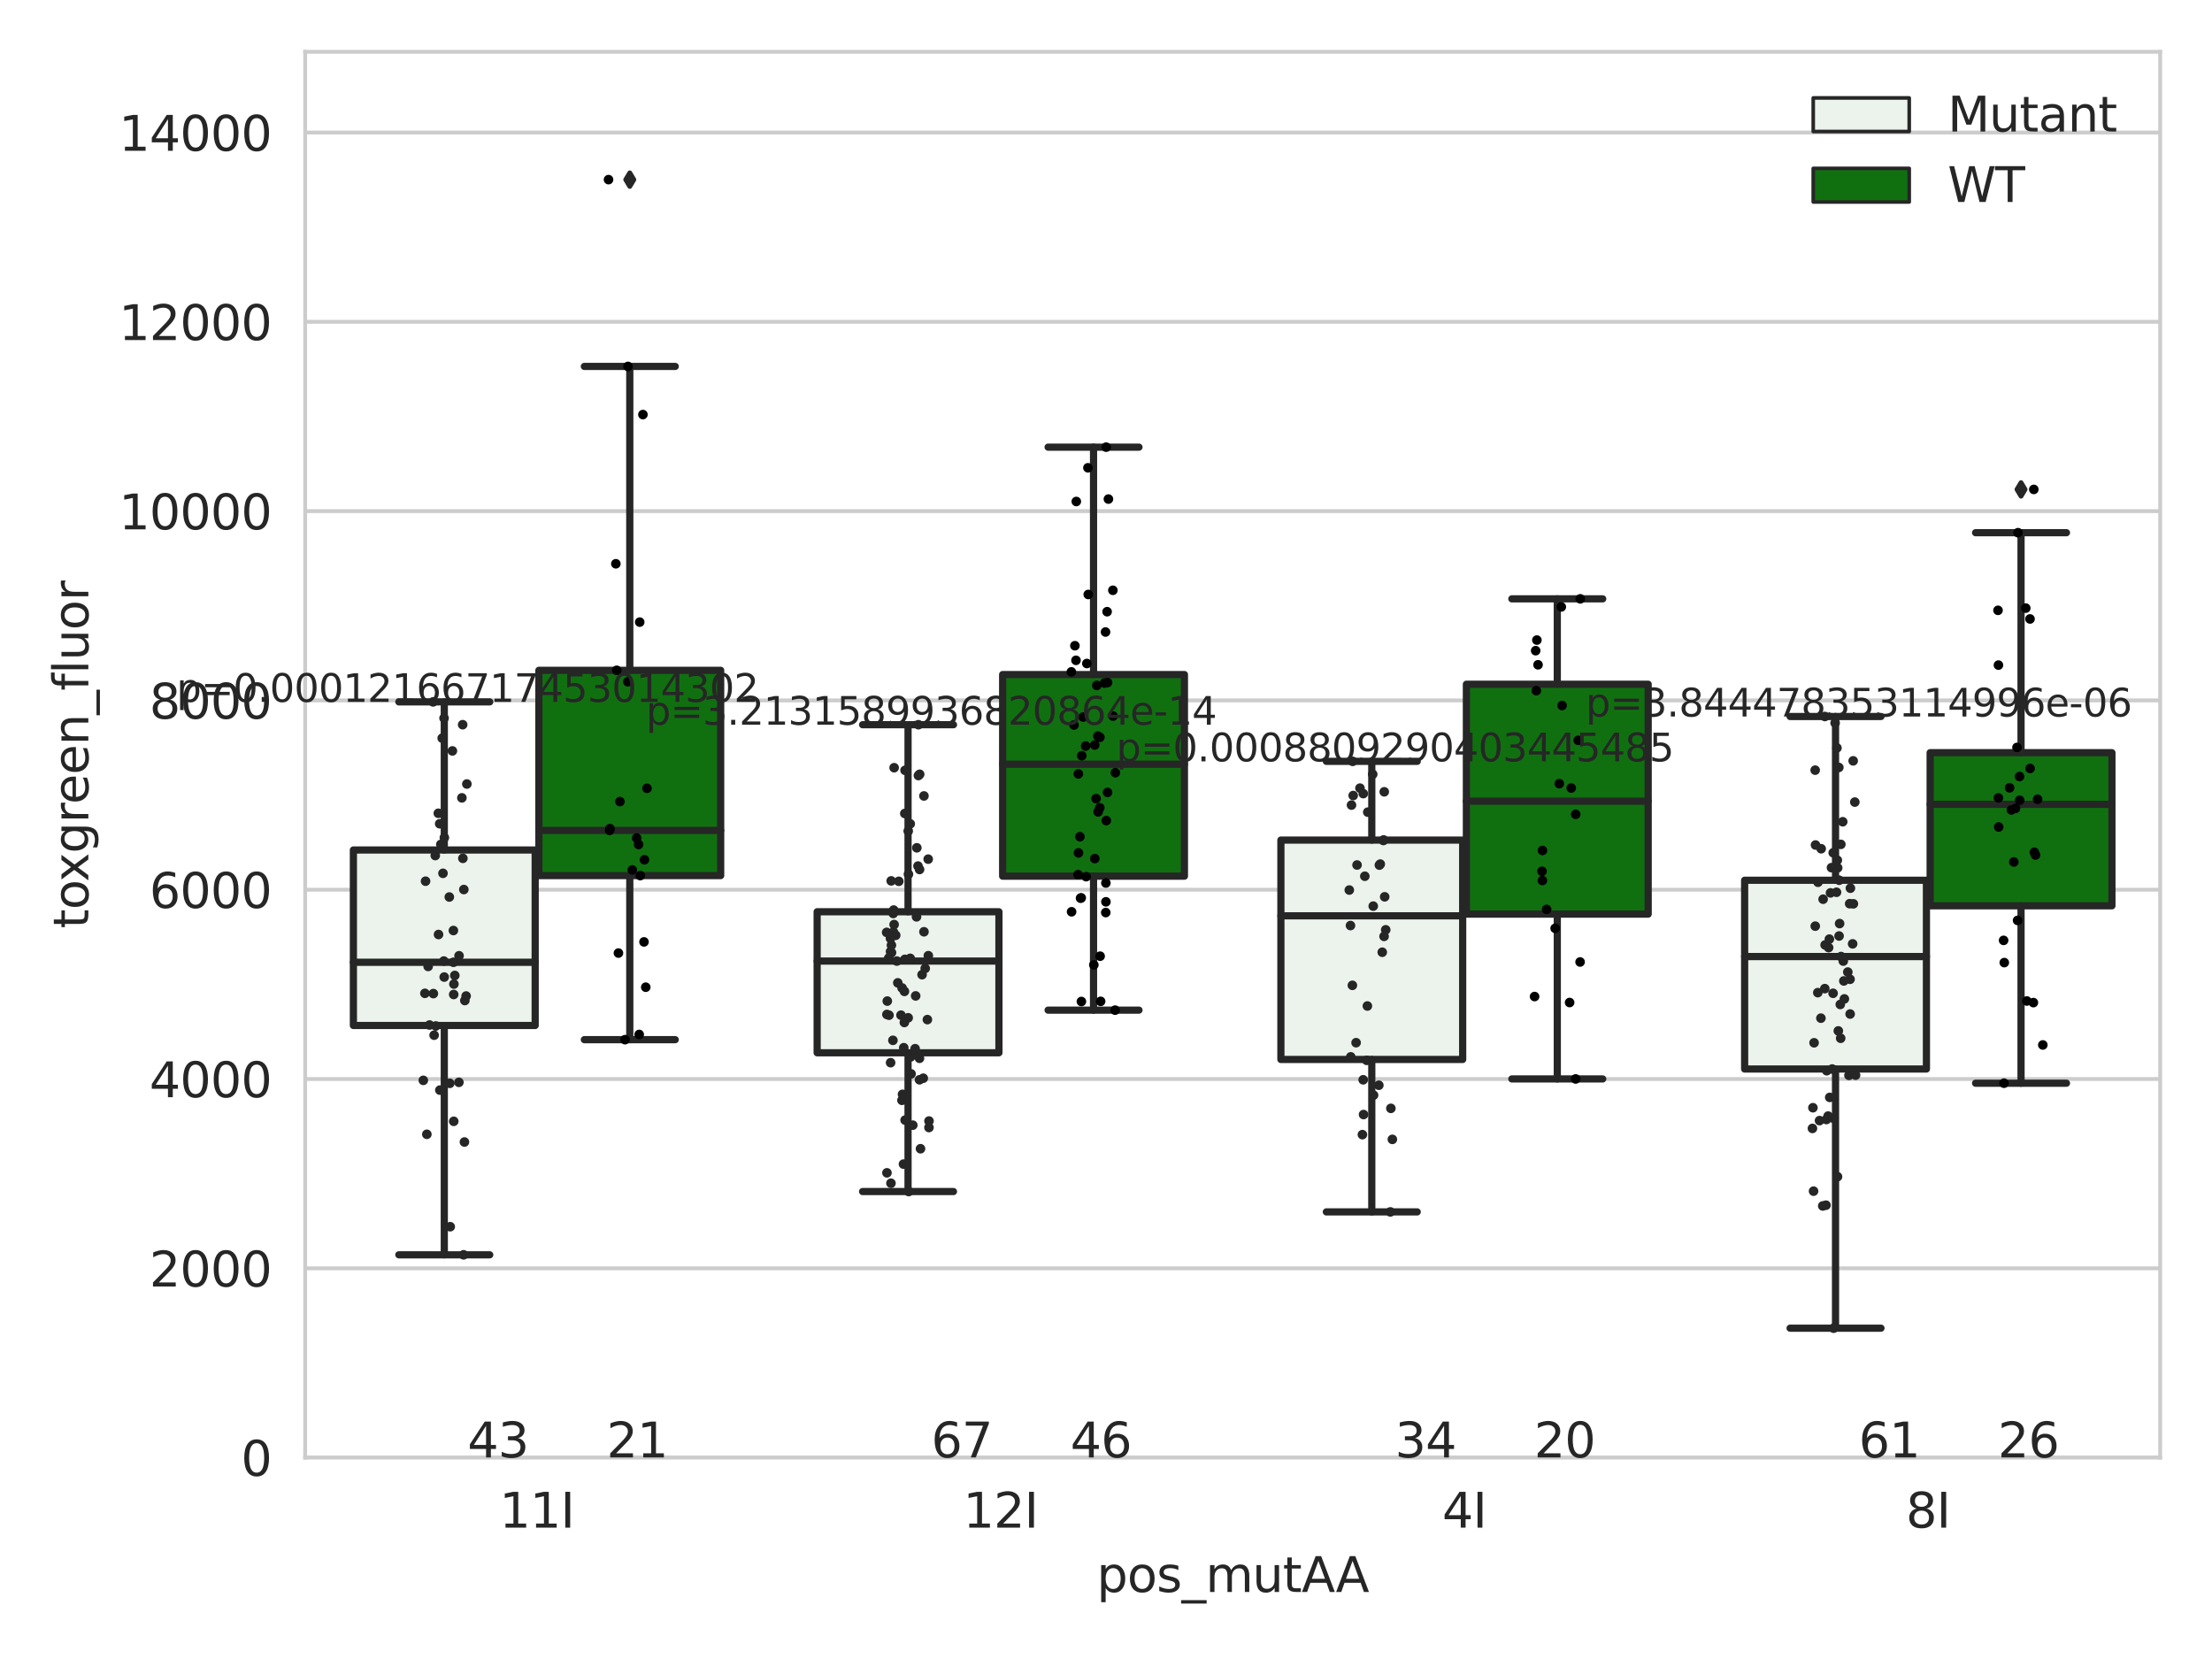 <?xml version="1.0" encoding="utf-8" standalone="no"?>
<!DOCTYPE svg PUBLIC "-//W3C//DTD SVG 1.1//EN"
  "http://www.w3.org/Graphics/SVG/1.1/DTD/svg11.dtd">
<svg xmlns:xlink="http://www.w3.org/1999/xlink" width="460.8pt" height="345.6pt" viewBox="0 0 460.8 345.6" xmlns="http://www.w3.org/2000/svg" version="1.1">
 <defs>
  <style type="text/css">*{stroke-linejoin: round; stroke-linecap: butt}</style>
 </defs>
 <g id="figure_1">
  <g id="patch_1">
   <path d="M 0 345.6 
L 460.8 345.6 
L 460.8 0 
L 0 0 
z
" style="fill: #ffffff"/>
  </g>
  <g id="axes_1">
   <g id="patch_2">
    <path d="M 63.571 303.64 
L 450 303.64 
L 450 10.8 
L 63.571 10.8 
z
" style="fill: #ffffff"/>
   </g>
   <g id="matplotlib.axis_1">
    <g id="xtick_1">
     <g id="text_1">
      <!-- 11I -->
      <g style="fill: #262626" transform="translate(104.037 318.238)scale(0.1 -0.1)">
       <defs>
        <path id="DejaVuSans-31" d="M 794 531 
L 1825 531 
L 1825 4091 
L 703 3866 
L 703 4441 
L 1819 4666 
L 2450 4666 
L 2450 531 
L 3481 531 
L 3481 0 
L 794 0 
L 794 531 
z
" transform="scale(0.016)"/>
        <path id="DejaVuSans-49" d="M 628 4666 
L 1259 4666 
L 1259 0 
L 628 0 
L 628 4666 
z
" transform="scale(0.016)"/>
       </defs>
       <use xlink:href="#DejaVuSans-31"/>
       <use xlink:href="#DejaVuSans-31" x="63.623"/>
       <use xlink:href="#DejaVuSans-49" x="127.246"/>
      </g>
     </g>
    </g>
    <g id="xtick_2">
     <g id="text_2">
      <!-- 12I -->
      <g style="fill: #262626" transform="translate(200.645 318.238)scale(0.1 -0.1)">
       <defs>
        <path id="DejaVuSans-32" d="M 1228 531 
L 3431 531 
L 3431 0 
L 469 0 
L 469 531 
Q 828 903 1448 1529 
Q 2069 2156 2228 2338 
Q 2531 2678 2651 2914 
Q 2772 3150 2772 3378 
Q 2772 3750 2511 3984 
Q 2250 4219 1831 4219 
Q 1534 4219 1204 4116 
Q 875 4013 500 3803 
L 500 4441 
Q 881 4594 1212 4672 
Q 1544 4750 1819 4750 
Q 2544 4750 2975 4387 
Q 3406 4025 3406 3419 
Q 3406 3131 3298 2873 
Q 3191 2616 2906 2266 
Q 2828 2175 2409 1742 
Q 1991 1309 1228 531 
z
" transform="scale(0.016)"/>
       </defs>
       <use xlink:href="#DejaVuSans-31"/>
       <use xlink:href="#DejaVuSans-32" x="63.623"/>
       <use xlink:href="#DejaVuSans-49" x="127.246"/>
      </g>
     </g>
    </g>
    <g id="xtick_3">
     <g id="text_3">
      <!-- 4I -->
      <g style="fill: #262626" transform="translate(300.433 318.238)scale(0.1 -0.1)">
       <defs>
        <path id="DejaVuSans-34" d="M 2419 4116 
L 825 1625 
L 2419 1625 
L 2419 4116 
z
M 2253 4666 
L 3047 4666 
L 3047 1625 
L 3713 1625 
L 3713 1100 
L 3047 1100 
L 3047 0 
L 2419 0 
L 2419 1100 
L 313 1100 
L 313 1709 
L 2253 4666 
z
" transform="scale(0.016)"/>
       </defs>
       <use xlink:href="#DejaVuSans-34"/>
       <use xlink:href="#DejaVuSans-49" x="63.623"/>
      </g>
     </g>
    </g>
    <g id="xtick_4">
     <g id="text_4">
      <!-- 8I -->
      <g style="fill: #262626" transform="translate(397.04 318.238)scale(0.1 -0.1)">
       <defs>
        <path id="DejaVuSans-38" d="M 2034 2216 
Q 1584 2216 1326 1975 
Q 1069 1734 1069 1313 
Q 1069 891 1326 650 
Q 1584 409 2034 409 
Q 2484 409 2743 651 
Q 3003 894 3003 1313 
Q 3003 1734 2745 1975 
Q 2488 2216 2034 2216 
z
M 1403 2484 
Q 997 2584 770 2862 
Q 544 3141 544 3541 
Q 544 4100 942 4425 
Q 1341 4750 2034 4750 
Q 2731 4750 3128 4425 
Q 3525 4100 3525 3541 
Q 3525 3141 3298 2862 
Q 3072 2584 2669 2484 
Q 3125 2378 3379 2068 
Q 3634 1759 3634 1313 
Q 3634 634 3220 271 
Q 2806 -91 2034 -91 
Q 1263 -91 848 271 
Q 434 634 434 1313 
Q 434 1759 690 2068 
Q 947 2378 1403 2484 
z
M 1172 3481 
Q 1172 3119 1398 2916 
Q 1625 2713 2034 2713 
Q 2441 2713 2670 2916 
Q 2900 3119 2900 3481 
Q 2900 3844 2670 4047 
Q 2441 4250 2034 4250 
Q 1625 4250 1398 4047 
Q 1172 3844 1172 3481 
z
" transform="scale(0.016)"/>
       </defs>
       <use xlink:href="#DejaVuSans-38"/>
       <use xlink:href="#DejaVuSans-49" x="63.623"/>
      </g>
     </g>
    </g>
    <g id="text_5">
     <!-- pos_mutAA -->
     <g style="fill: #262626" transform="translate(228.47 331.638)scale(0.1 -0.1)">
      <defs>
       <path id="DejaVuSans-70" d="M 1159 525 
L 1159 -1331 
L 581 -1331 
L 581 3500 
L 1159 3500 
L 1159 2969 
Q 1341 3281 1617 3432 
Q 1894 3584 2278 3584 
Q 2916 3584 3314 3078 
Q 3713 2572 3713 1747 
Q 3713 922 3314 415 
Q 2916 -91 2278 -91 
Q 1894 -91 1617 61 
Q 1341 213 1159 525 
z
M 3116 1747 
Q 3116 2381 2855 2742 
Q 2594 3103 2138 3103 
Q 1681 3103 1420 2742 
Q 1159 2381 1159 1747 
Q 1159 1113 1420 752 
Q 1681 391 2138 391 
Q 2594 391 2855 752 
Q 3116 1113 3116 1747 
z
" transform="scale(0.016)"/>
       <path id="DejaVuSans-6f" d="M 1959 3097 
Q 1497 3097 1228 2736 
Q 959 2375 959 1747 
Q 959 1119 1226 758 
Q 1494 397 1959 397 
Q 2419 397 2687 759 
Q 2956 1122 2956 1747 
Q 2956 2369 2687 2733 
Q 2419 3097 1959 3097 
z
M 1959 3584 
Q 2709 3584 3137 3096 
Q 3566 2609 3566 1747 
Q 3566 888 3137 398 
Q 2709 -91 1959 -91 
Q 1206 -91 779 398 
Q 353 888 353 1747 
Q 353 2609 779 3096 
Q 1206 3584 1959 3584 
z
" transform="scale(0.016)"/>
       <path id="DejaVuSans-73" d="M 2834 3397 
L 2834 2853 
Q 2591 2978 2328 3040 
Q 2066 3103 1784 3103 
Q 1356 3103 1142 2972 
Q 928 2841 928 2578 
Q 928 2378 1081 2264 
Q 1234 2150 1697 2047 
L 1894 2003 
Q 2506 1872 2764 1633 
Q 3022 1394 3022 966 
Q 3022 478 2636 193 
Q 2250 -91 1575 -91 
Q 1294 -91 989 -36 
Q 684 19 347 128 
L 347 722 
Q 666 556 975 473 
Q 1284 391 1588 391 
Q 1994 391 2212 530 
Q 2431 669 2431 922 
Q 2431 1156 2273 1281 
Q 2116 1406 1581 1522 
L 1381 1569 
Q 847 1681 609 1914 
Q 372 2147 372 2553 
Q 372 3047 722 3315 
Q 1072 3584 1716 3584 
Q 2034 3584 2315 3537 
Q 2597 3491 2834 3397 
z
" transform="scale(0.016)"/>
       <path id="DejaVuSans-5f" d="M 3263 -1063 
L 3263 -1509 
L -63 -1509 
L -63 -1063 
L 3263 -1063 
z
" transform="scale(0.016)"/>
       <path id="DejaVuSans-6d" d="M 3328 2828 
Q 3544 3216 3844 3400 
Q 4144 3584 4550 3584 
Q 5097 3584 5394 3201 
Q 5691 2819 5691 2113 
L 5691 0 
L 5113 0 
L 5113 2094 
Q 5113 2597 4934 2840 
Q 4756 3084 4391 3084 
Q 3944 3084 3684 2787 
Q 3425 2491 3425 1978 
L 3425 0 
L 2847 0 
L 2847 2094 
Q 2847 2600 2669 2842 
Q 2491 3084 2119 3084 
Q 1678 3084 1418 2786 
Q 1159 2488 1159 1978 
L 1159 0 
L 581 0 
L 581 3500 
L 1159 3500 
L 1159 2956 
Q 1356 3278 1631 3431 
Q 1906 3584 2284 3584 
Q 2666 3584 2933 3390 
Q 3200 3197 3328 2828 
z
" transform="scale(0.016)"/>
       <path id="DejaVuSans-75" d="M 544 1381 
L 544 3500 
L 1119 3500 
L 1119 1403 
Q 1119 906 1312 657 
Q 1506 409 1894 409 
Q 2359 409 2629 706 
Q 2900 1003 2900 1516 
L 2900 3500 
L 3475 3500 
L 3475 0 
L 2900 0 
L 2900 538 
Q 2691 219 2414 64 
Q 2138 -91 1772 -91 
Q 1169 -91 856 284 
Q 544 659 544 1381 
z
M 1991 3584 
L 1991 3584 
z
" transform="scale(0.016)"/>
       <path id="DejaVuSans-74" d="M 1172 4494 
L 1172 3500 
L 2356 3500 
L 2356 3053 
L 1172 3053 
L 1172 1153 
Q 1172 725 1289 603 
Q 1406 481 1766 481 
L 2356 481 
L 2356 0 
L 1766 0 
Q 1100 0 847 248 
Q 594 497 594 1153 
L 594 3053 
L 172 3053 
L 172 3500 
L 594 3500 
L 594 4494 
L 1172 4494 
z
" transform="scale(0.016)"/>
       <path id="DejaVuSans-41" d="M 2188 4044 
L 1331 1722 
L 3047 1722 
L 2188 4044 
z
M 1831 4666 
L 2547 4666 
L 4325 0 
L 3669 0 
L 3244 1197 
L 1141 1197 
L 716 0 
L 50 0 
L 1831 4666 
z
" transform="scale(0.016)"/>
      </defs>
      <use xlink:href="#DejaVuSans-70"/>
      <use xlink:href="#DejaVuSans-6f" x="63.477"/>
      <use xlink:href="#DejaVuSans-73" x="124.658"/>
      <use xlink:href="#DejaVuSans-5f" x="176.758"/>
      <use xlink:href="#DejaVuSans-6d" x="226.758"/>
      <use xlink:href="#DejaVuSans-75" x="324.17"/>
      <use xlink:href="#DejaVuSans-74" x="387.549"/>
      <use xlink:href="#DejaVuSans-41" x="426.758"/>
      <use xlink:href="#DejaVuSans-41" x="497.916"/>
     </g>
    </g>
   </g>
   <g id="matplotlib.axis_2">
    <g id="ytick_1">
     <g id="line2d_1">
      <path d="M 63.571 303.64 
L 450 303.64 
" clip-path="url(#p63ef88b54d)" style="fill: none; stroke: #cccccc; stroke-width: 0.8; stroke-linecap: round"/>
     </g>
     <g id="text_6">
      <!-- 0 -->
      <g style="fill: #262626" transform="translate(50.209 307.439)scale(0.1 -0.1)">
       <defs>
        <path id="DejaVuSans-30" d="M 2034 4250 
Q 1547 4250 1301 3770 
Q 1056 3291 1056 2328 
Q 1056 1369 1301 889 
Q 1547 409 2034 409 
Q 2525 409 2770 889 
Q 3016 1369 3016 2328 
Q 3016 3291 2770 3770 
Q 2525 4250 2034 4250 
z
M 2034 4750 
Q 2819 4750 3233 4129 
Q 3647 3509 3647 2328 
Q 3647 1150 3233 529 
Q 2819 -91 2034 -91 
Q 1250 -91 836 529 
Q 422 1150 422 2328 
Q 422 3509 836 4129 
Q 1250 4750 2034 4750 
z
" transform="scale(0.016)"/>
       </defs>
       <use xlink:href="#DejaVuSans-30"/>
      </g>
     </g>
    </g>
    <g id="ytick_2">
     <g id="line2d_2">
      <path d="M 63.571 264.207 
L 450 264.207 
" clip-path="url(#p63ef88b54d)" style="fill: none; stroke: #cccccc; stroke-width: 0.8; stroke-linecap: round"/>
     </g>
     <g id="text_7">
      <!-- 2000 -->
      <g style="fill: #262626" transform="translate(31.121 268.006)scale(0.1 -0.1)">
       <use xlink:href="#DejaVuSans-32"/>
       <use xlink:href="#DejaVuSans-30" x="63.623"/>
       <use xlink:href="#DejaVuSans-30" x="127.246"/>
       <use xlink:href="#DejaVuSans-30" x="190.869"/>
      </g>
     </g>
    </g>
    <g id="ytick_3">
     <g id="line2d_3">
      <path d="M 63.571 224.774 
L 450 224.774 
" clip-path="url(#p63ef88b54d)" style="fill: none; stroke: #cccccc; stroke-width: 0.8; stroke-linecap: round"/>
     </g>
     <g id="text_8">
      <!-- 4000 -->
      <g style="fill: #262626" transform="translate(31.121 228.573)scale(0.1 -0.1)">
       <use xlink:href="#DejaVuSans-34"/>
       <use xlink:href="#DejaVuSans-30" x="63.623"/>
       <use xlink:href="#DejaVuSans-30" x="127.246"/>
       <use xlink:href="#DejaVuSans-30" x="190.869"/>
      </g>
     </g>
    </g>
    <g id="ytick_4">
     <g id="line2d_4">
      <path d="M 63.571 185.341 
L 450 185.341 
" clip-path="url(#p63ef88b54d)" style="fill: none; stroke: #cccccc; stroke-width: 0.8; stroke-linecap: round"/>
     </g>
     <g id="text_9">
      <!-- 6000 -->
      <g style="fill: #262626" transform="translate(31.121 189.14)scale(0.1 -0.1)">
       <defs>
        <path id="DejaVuSans-36" d="M 2113 2584 
Q 1688 2584 1439 2293 
Q 1191 2003 1191 1497 
Q 1191 994 1439 701 
Q 1688 409 2113 409 
Q 2538 409 2786 701 
Q 3034 994 3034 1497 
Q 3034 2003 2786 2293 
Q 2538 2584 2113 2584 
z
M 3366 4563 
L 3366 3988 
Q 3128 4100 2886 4159 
Q 2644 4219 2406 4219 
Q 1781 4219 1451 3797 
Q 1122 3375 1075 2522 
Q 1259 2794 1537 2939 
Q 1816 3084 2150 3084 
Q 2853 3084 3261 2657 
Q 3669 2231 3669 1497 
Q 3669 778 3244 343 
Q 2819 -91 2113 -91 
Q 1303 -91 875 529 
Q 447 1150 447 2328 
Q 447 3434 972 4092 
Q 1497 4750 2381 4750 
Q 2619 4750 2861 4703 
Q 3103 4656 3366 4563 
z
" transform="scale(0.016)"/>
       </defs>
       <use xlink:href="#DejaVuSans-36"/>
       <use xlink:href="#DejaVuSans-30" x="63.623"/>
       <use xlink:href="#DejaVuSans-30" x="127.246"/>
       <use xlink:href="#DejaVuSans-30" x="190.869"/>
      </g>
     </g>
    </g>
    <g id="ytick_5">
     <g id="line2d_5">
      <path d="M 63.571 145.908 
L 450 145.908 
" clip-path="url(#p63ef88b54d)" style="fill: none; stroke: #cccccc; stroke-width: 0.8; stroke-linecap: round"/>
     </g>
     <g id="text_10">
      <!-- 8000 -->
      <g style="fill: #262626" transform="translate(31.121 149.707)scale(0.1 -0.1)">
       <use xlink:href="#DejaVuSans-38"/>
       <use xlink:href="#DejaVuSans-30" x="63.623"/>
       <use xlink:href="#DejaVuSans-30" x="127.246"/>
       <use xlink:href="#DejaVuSans-30" x="190.869"/>
      </g>
     </g>
    </g>
    <g id="ytick_6">
     <g id="line2d_6">
      <path d="M 63.571 106.475 
L 450 106.475 
" clip-path="url(#p63ef88b54d)" style="fill: none; stroke: #cccccc; stroke-width: 0.8; stroke-linecap: round"/>
     </g>
     <g id="text_11">
      <!-- 10000 -->
      <g style="fill: #262626" transform="translate(24.759 110.274)scale(0.1 -0.1)">
       <use xlink:href="#DejaVuSans-31"/>
       <use xlink:href="#DejaVuSans-30" x="63.623"/>
       <use xlink:href="#DejaVuSans-30" x="127.246"/>
       <use xlink:href="#DejaVuSans-30" x="190.869"/>
       <use xlink:href="#DejaVuSans-30" x="254.492"/>
      </g>
     </g>
    </g>
    <g id="ytick_7">
     <g id="line2d_7">
      <path d="M 63.571 67.042 
L 450 67.042 
" clip-path="url(#p63ef88b54d)" style="fill: none; stroke: #cccccc; stroke-width: 0.8; stroke-linecap: round"/>
     </g>
     <g id="text_12">
      <!-- 12000 -->
      <g style="fill: #262626" transform="translate(24.759 70.841)scale(0.1 -0.1)">
       <use xlink:href="#DejaVuSans-31"/>
       <use xlink:href="#DejaVuSans-32" x="63.623"/>
       <use xlink:href="#DejaVuSans-30" x="127.246"/>
       <use xlink:href="#DejaVuSans-30" x="190.869"/>
       <use xlink:href="#DejaVuSans-30" x="254.492"/>
      </g>
     </g>
    </g>
    <g id="ytick_8">
     <g id="line2d_8">
      <path d="M 63.571 27.609 
L 450 27.609 
" clip-path="url(#p63ef88b54d)" style="fill: none; stroke: #cccccc; stroke-width: 0.8; stroke-linecap: round"/>
     </g>
     <g id="text_13">
      <!-- 14000 -->
      <g style="fill: #262626" transform="translate(24.759 31.408)scale(0.1 -0.1)">
       <use xlink:href="#DejaVuSans-31"/>
       <use xlink:href="#DejaVuSans-34" x="63.623"/>
       <use xlink:href="#DejaVuSans-30" x="127.246"/>
       <use xlink:href="#DejaVuSans-30" x="190.869"/>
       <use xlink:href="#DejaVuSans-30" x="254.492"/>
      </g>
     </g>
    </g>
    <g id="text_14">
     <!-- toxgreen_fluor -->
     <g style="fill: #262626" transform="translate(18.401 193.415)rotate(-90)scale(0.1 -0.1)">
      <defs>
       <path id="DejaVuSans-78" d="M 3513 3500 
L 2247 1797 
L 3578 0 
L 2900 0 
L 1881 1375 
L 863 0 
L 184 0 
L 1544 1831 
L 300 3500 
L 978 3500 
L 1906 2253 
L 2834 3500 
L 3513 3500 
z
" transform="scale(0.016)"/>
       <path id="DejaVuSans-67" d="M 2906 1791 
Q 2906 2416 2648 2759 
Q 2391 3103 1925 3103 
Q 1463 3103 1205 2759 
Q 947 2416 947 1791 
Q 947 1169 1205 825 
Q 1463 481 1925 481 
Q 2391 481 2648 825 
Q 2906 1169 2906 1791 
z
M 3481 434 
Q 3481 -459 3084 -895 
Q 2688 -1331 1869 -1331 
Q 1566 -1331 1297 -1286 
Q 1028 -1241 775 -1147 
L 775 -588 
Q 1028 -725 1275 -790 
Q 1522 -856 1778 -856 
Q 2344 -856 2625 -561 
Q 2906 -266 2906 331 
L 2906 616 
Q 2728 306 2450 153 
Q 2172 0 1784 0 
Q 1141 0 747 490 
Q 353 981 353 1791 
Q 353 2603 747 3093 
Q 1141 3584 1784 3584 
Q 2172 3584 2450 3431 
Q 2728 3278 2906 2969 
L 2906 3500 
L 3481 3500 
L 3481 434 
z
" transform="scale(0.016)"/>
       <path id="DejaVuSans-72" d="M 2631 2963 
Q 2534 3019 2420 3045 
Q 2306 3072 2169 3072 
Q 1681 3072 1420 2755 
Q 1159 2438 1159 1844 
L 1159 0 
L 581 0 
L 581 3500 
L 1159 3500 
L 1159 2956 
Q 1341 3275 1631 3429 
Q 1922 3584 2338 3584 
Q 2397 3584 2469 3576 
Q 2541 3569 2628 3553 
L 2631 2963 
z
" transform="scale(0.016)"/>
       <path id="DejaVuSans-65" d="M 3597 1894 
L 3597 1613 
L 953 1613 
Q 991 1019 1311 708 
Q 1631 397 2203 397 
Q 2534 397 2845 478 
Q 3156 559 3463 722 
L 3463 178 
Q 3153 47 2828 -22 
Q 2503 -91 2169 -91 
Q 1331 -91 842 396 
Q 353 884 353 1716 
Q 353 2575 817 3079 
Q 1281 3584 2069 3584 
Q 2775 3584 3186 3129 
Q 3597 2675 3597 1894 
z
M 3022 2063 
Q 3016 2534 2758 2815 
Q 2500 3097 2075 3097 
Q 1594 3097 1305 2825 
Q 1016 2553 972 2059 
L 3022 2063 
z
" transform="scale(0.016)"/>
       <path id="DejaVuSans-6e" d="M 3513 2113 
L 3513 0 
L 2938 0 
L 2938 2094 
Q 2938 2591 2744 2837 
Q 2550 3084 2163 3084 
Q 1697 3084 1428 2787 
Q 1159 2491 1159 1978 
L 1159 0 
L 581 0 
L 581 3500 
L 1159 3500 
L 1159 2956 
Q 1366 3272 1645 3428 
Q 1925 3584 2291 3584 
Q 2894 3584 3203 3211 
Q 3513 2838 3513 2113 
z
" transform="scale(0.016)"/>
       <path id="DejaVuSans-66" d="M 2375 4863 
L 2375 4384 
L 1825 4384 
Q 1516 4384 1395 4259 
Q 1275 4134 1275 3809 
L 1275 3500 
L 2222 3500 
L 2222 3053 
L 1275 3053 
L 1275 0 
L 697 0 
L 697 3053 
L 147 3053 
L 147 3500 
L 697 3500 
L 697 3744 
Q 697 4328 969 4595 
Q 1241 4863 1831 4863 
L 2375 4863 
z
" transform="scale(0.016)"/>
       <path id="DejaVuSans-6c" d="M 603 4863 
L 1178 4863 
L 1178 0 
L 603 0 
L 603 4863 
z
" transform="scale(0.016)"/>
      </defs>
      <use xlink:href="#DejaVuSans-74"/>
      <use xlink:href="#DejaVuSans-6f" x="39.209"/>
      <use xlink:href="#DejaVuSans-78" x="97.266"/>
      <use xlink:href="#DejaVuSans-67" x="156.445"/>
      <use xlink:href="#DejaVuSans-72" x="219.922"/>
      <use xlink:href="#DejaVuSans-65" x="258.785"/>
      <use xlink:href="#DejaVuSans-65" x="320.309"/>
      <use xlink:href="#DejaVuSans-6e" x="381.832"/>
      <use xlink:href="#DejaVuSans-5f" x="445.211"/>
      <use xlink:href="#DejaVuSans-66" x="495.211"/>
      <use xlink:href="#DejaVuSans-6c" x="530.416"/>
      <use xlink:href="#DejaVuSans-75" x="558.199"/>
      <use xlink:href="#DejaVuSans-6f" x="621.578"/>
      <use xlink:href="#DejaVuSans-72" x="682.76"/>
     </g>
    </g>
   </g>
   <g id="patch_3">
    <path d="M 73.618 213.63 
L 111.488 213.63 
L 111.488 177.066 
L 73.618 177.066 
L 73.618 213.63 
z
" clip-path="url(#p63ef88b54d)" style="fill: #ecf2ec; stroke: #262626; stroke-width: 1.5; stroke-linejoin: miter"/>
   </g>
   <g id="patch_4">
    <path d="M 112.261 182.406 
L 150.131 182.406 
L 150.131 139.637 
L 112.261 139.637 
L 112.261 182.406 
z
" clip-path="url(#p63ef88b54d)" style="fill: #107010; stroke: #262626; stroke-width: 1.5; stroke-linejoin: miter"/>
   </g>
   <g id="patch_5">
    <path d="M 170.226 219.314 
L 208.096 219.314 
L 208.096 189.935 
L 170.226 189.935 
L 170.226 219.314 
z
" clip-path="url(#p63ef88b54d)" style="fill: #ecf2ec; stroke: #262626; stroke-width: 1.5; stroke-linejoin: miter"/>
   </g>
   <g id="patch_6">
    <path d="M 208.868 182.52 
L 246.738 182.52 
L 246.738 140.52 
L 208.868 140.52 
L 208.868 182.52 
z
" clip-path="url(#p63ef88b54d)" style="fill: #107010; stroke: #262626; stroke-width: 1.5; stroke-linejoin: miter"/>
   </g>
   <g id="patch_7">
    <path d="M 266.833 220.707 
L 304.703 220.707 
L 304.703 175.006 
L 266.833 175.006 
L 266.833 220.707 
z
" clip-path="url(#p63ef88b54d)" style="fill: #ecf2ec; stroke: #262626; stroke-width: 1.5; stroke-linejoin: miter"/>
   </g>
   <g id="patch_8">
    <path d="M 305.476 190.429 
L 343.346 190.429 
L 343.346 142.536 
L 305.476 142.536 
L 305.476 190.429 
z
" clip-path="url(#p63ef88b54d)" style="fill: #107010; stroke: #262626; stroke-width: 1.5; stroke-linejoin: miter"/>
   </g>
   <g id="patch_9">
    <path d="M 363.44 222.699 
L 401.31 222.699 
L 401.31 183.369 
L 363.44 183.369 
L 363.44 222.699 
z
" clip-path="url(#p63ef88b54d)" style="fill: #ecf2ec; stroke: #262626; stroke-width: 1.5; stroke-linejoin: miter"/>
   </g>
   <g id="patch_10">
    <path d="M 402.083 188.695 
L 439.953 188.695 
L 439.953 156.799 
L 402.083 156.799 
L 402.083 188.695 
z
" clip-path="url(#p63ef88b54d)" style="fill: #107010; stroke: #262626; stroke-width: 1.5; stroke-linejoin: miter"/>
   </g>
   <g id="patch_11">
    <path d="M 111.875 303.64 
L 111.875 303.64 
L 111.875 303.64 
L 111.875 303.64 
z
" clip-path="url(#p63ef88b54d)" style="fill: #ecf2ec; stroke: #262626; stroke-width: 0.75; stroke-linejoin: miter"/>
   </g>
   <g id="patch_12">
    <path d="M 111.875 303.64 
L 111.875 303.64 
L 111.875 303.64 
L 111.875 303.64 
z
" clip-path="url(#p63ef88b54d)" style="fill: #107010; stroke: #262626; stroke-width: 0.75; stroke-linejoin: miter"/>
   </g>
   <g id="PathCollection_1"/>
   <g id="PathCollection_2"/>
   <g id="line2d_9">
    <path d="M 92.553 213.63 
L 92.553 261.399 
" clip-path="url(#p63ef88b54d)" style="fill: none; stroke: #262626; stroke-width: 1.5; stroke-linecap: round"/>
   </g>
   <g id="line2d_10">
    <path d="M 92.553 177.066 
L 92.553 146.214 
" clip-path="url(#p63ef88b54d)" style="fill: none; stroke: #262626; stroke-width: 1.5; stroke-linecap: round"/>
   </g>
   <g id="line2d_11">
    <path d="M 83.086 261.399 
L 102.021 261.399 
" clip-path="url(#p63ef88b54d)" style="fill: none; stroke: #262626; stroke-width: 1.5; stroke-linecap: round"/>
   </g>
   <g id="line2d_12">
    <path d="M 83.086 146.214 
L 102.021 146.214 
" clip-path="url(#p63ef88b54d)" style="fill: none; stroke: #262626; stroke-width: 1.5; stroke-linecap: round"/>
   </g>
   <g id="line2d_13"/>
   <g id="line2d_14">
    <path d="M 131.196 182.406 
L 131.196 216.582 
" clip-path="url(#p63ef88b54d)" style="fill: none; stroke: #262626; stroke-width: 1.5; stroke-linecap: round"/>
   </g>
   <g id="line2d_15">
    <path d="M 131.196 139.637 
L 131.196 76.331 
" clip-path="url(#p63ef88b54d)" style="fill: none; stroke: #262626; stroke-width: 1.5; stroke-linecap: round"/>
   </g>
   <g id="line2d_16">
    <path d="M 121.729 216.582 
L 140.664 216.582 
" clip-path="url(#p63ef88b54d)" style="fill: none; stroke: #262626; stroke-width: 1.5; stroke-linecap: round"/>
   </g>
   <g id="line2d_17">
    <path d="M 121.729 76.331 
L 140.664 76.331 
" clip-path="url(#p63ef88b54d)" style="fill: none; stroke: #262626; stroke-width: 1.5; stroke-linecap: round"/>
   </g>
   <g id="line2d_18">
    <defs>
     <path id="m3d111cffb9" d="M -0 1.414 
L 0.849 0 
L 0 -1.414 
L -0.849 -0 
z
" style="stroke: #262626; stroke-linejoin: miter"/>
    </defs>
    <g clip-path="url(#p63ef88b54d)">
     <use xlink:href="#m3d111cffb9" x="131.196" y="37.422" style="fill: #262626; stroke: #262626; stroke-linejoin: miter"/>
    </g>
   </g>
   <g id="line2d_19">
    <path d="M 189.161 219.314 
L 189.161 248.221 
" clip-path="url(#p63ef88b54d)" style="fill: none; stroke: #262626; stroke-width: 1.5; stroke-linecap: round"/>
   </g>
   <g id="line2d_20">
    <path d="M 189.161 189.935 
L 189.161 150.972 
" clip-path="url(#p63ef88b54d)" style="fill: none; stroke: #262626; stroke-width: 1.5; stroke-linecap: round"/>
   </g>
   <g id="line2d_21">
    <path d="M 179.693 248.221 
L 198.628 248.221 
" clip-path="url(#p63ef88b54d)" style="fill: none; stroke: #262626; stroke-width: 1.5; stroke-linecap: round"/>
   </g>
   <g id="line2d_22">
    <path d="M 179.693 150.972 
L 198.628 150.972 
" clip-path="url(#p63ef88b54d)" style="fill: none; stroke: #262626; stroke-width: 1.5; stroke-linecap: round"/>
   </g>
   <g id="line2d_23"/>
   <g id="line2d_24">
    <path d="M 227.803 182.52 
L 227.803 210.432 
" clip-path="url(#p63ef88b54d)" style="fill: none; stroke: #262626; stroke-width: 1.5; stroke-linecap: round"/>
   </g>
   <g id="line2d_25">
    <path d="M 227.803 140.52 
L 227.803 93.15 
" clip-path="url(#p63ef88b54d)" style="fill: none; stroke: #262626; stroke-width: 1.5; stroke-linecap: round"/>
   </g>
   <g id="line2d_26">
    <path d="M 218.336 210.432 
L 237.271 210.432 
" clip-path="url(#p63ef88b54d)" style="fill: none; stroke: #262626; stroke-width: 1.5; stroke-linecap: round"/>
   </g>
   <g id="line2d_27">
    <path d="M 218.336 93.15 
L 237.271 93.15 
" clip-path="url(#p63ef88b54d)" style="fill: none; stroke: #262626; stroke-width: 1.5; stroke-linecap: round"/>
   </g>
   <g id="line2d_28"/>
   <g id="line2d_29">
    <path d="M 285.768 220.707 
L 285.768 252.462 
" clip-path="url(#p63ef88b54d)" style="fill: none; stroke: #262626; stroke-width: 1.5; stroke-linecap: round"/>
   </g>
   <g id="line2d_30">
    <path d="M 285.768 175.006 
L 285.768 158.603 
" clip-path="url(#p63ef88b54d)" style="fill: none; stroke: #262626; stroke-width: 1.5; stroke-linecap: round"/>
   </g>
   <g id="line2d_31">
    <path d="M 276.3 252.462 
L 295.235 252.462 
" clip-path="url(#p63ef88b54d)" style="fill: none; stroke: #262626; stroke-width: 1.5; stroke-linecap: round"/>
   </g>
   <g id="line2d_32">
    <path d="M 276.3 158.603 
L 295.235 158.603 
" clip-path="url(#p63ef88b54d)" style="fill: none; stroke: #262626; stroke-width: 1.5; stroke-linecap: round"/>
   </g>
   <g id="line2d_33"/>
   <g id="line2d_34">
    <path d="M 324.411 190.429 
L 324.411 224.763 
" clip-path="url(#p63ef88b54d)" style="fill: none; stroke: #262626; stroke-width: 1.5; stroke-linecap: round"/>
   </g>
   <g id="line2d_35">
    <path d="M 324.411 142.536 
L 324.411 124.753 
" clip-path="url(#p63ef88b54d)" style="fill: none; stroke: #262626; stroke-width: 1.5; stroke-linecap: round"/>
   </g>
   <g id="line2d_36">
    <path d="M 314.943 224.763 
L 333.878 224.763 
" clip-path="url(#p63ef88b54d)" style="fill: none; stroke: #262626; stroke-width: 1.5; stroke-linecap: round"/>
   </g>
   <g id="line2d_37">
    <path d="M 314.943 124.753 
L 333.878 124.753 
" clip-path="url(#p63ef88b54d)" style="fill: none; stroke: #262626; stroke-width: 1.5; stroke-linecap: round"/>
   </g>
   <g id="line2d_38"/>
   <g id="line2d_39">
    <path d="M 382.375 222.699 
L 382.375 276.684 
" clip-path="url(#p63ef88b54d)" style="fill: none; stroke: #262626; stroke-width: 1.5; stroke-linecap: round"/>
   </g>
   <g id="line2d_40">
    <path d="M 382.375 183.369 
L 382.375 149.259 
" clip-path="url(#p63ef88b54d)" style="fill: none; stroke: #262626; stroke-width: 1.5; stroke-linecap: round"/>
   </g>
   <g id="line2d_41">
    <path d="M 372.907 276.684 
L 391.842 276.684 
" clip-path="url(#p63ef88b54d)" style="fill: none; stroke: #262626; stroke-width: 1.5; stroke-linecap: round"/>
   </g>
   <g id="line2d_42">
    <path d="M 372.907 149.259 
L 391.842 149.259 
" clip-path="url(#p63ef88b54d)" style="fill: none; stroke: #262626; stroke-width: 1.5; stroke-linecap: round"/>
   </g>
   <g id="line2d_43"/>
   <g id="line2d_44">
    <path d="M 421.018 188.695 
L 421.018 225.652 
" clip-path="url(#p63ef88b54d)" style="fill: none; stroke: #262626; stroke-width: 1.5; stroke-linecap: round"/>
   </g>
   <g id="line2d_45">
    <path d="M 421.018 156.799 
L 421.018 110.971 
" clip-path="url(#p63ef88b54d)" style="fill: none; stroke: #262626; stroke-width: 1.5; stroke-linecap: round"/>
   </g>
   <g id="line2d_46">
    <path d="M 411.55 225.652 
L 430.485 225.652 
" clip-path="url(#p63ef88b54d)" style="fill: none; stroke: #262626; stroke-width: 1.5; stroke-linecap: round"/>
   </g>
   <g id="line2d_47">
    <path d="M 411.55 110.971 
L 430.485 110.971 
" clip-path="url(#p63ef88b54d)" style="fill: none; stroke: #262626; stroke-width: 1.5; stroke-linecap: round"/>
   </g>
   <g id="line2d_48">
    <g clip-path="url(#p63ef88b54d)">
     <use xlink:href="#m3d111cffb9" x="421.018" y="101.953" style="fill: #262626; stroke: #262626; stroke-linejoin: miter"/>
    </g>
   </g>
   <g id="line2d_49">
    <path d="M 73.618 200.46 
L 111.488 200.46 
" clip-path="url(#p63ef88b54d)" style="fill: none; stroke: #262626; stroke-width: 1.5; stroke-linecap: round"/>
   </g>
   <g id="line2d_50">
    <path d="M 112.261 172.986 
L 150.131 172.986 
" clip-path="url(#p63ef88b54d)" style="fill: none; stroke: #262626; stroke-width: 1.5; stroke-linecap: round"/>
   </g>
   <g id="line2d_51">
    <path d="M 170.226 200.205 
L 208.096 200.205 
" clip-path="url(#p63ef88b54d)" style="fill: none; stroke: #262626; stroke-width: 1.5; stroke-linecap: round"/>
   </g>
   <g id="line2d_52">
    <path d="M 208.868 159.198 
L 246.738 159.198 
" clip-path="url(#p63ef88b54d)" style="fill: none; stroke: #262626; stroke-width: 1.5; stroke-linecap: round"/>
   </g>
   <g id="line2d_53">
    <path d="M 266.833 190.786 
L 304.703 190.786 
" clip-path="url(#p63ef88b54d)" style="fill: none; stroke: #262626; stroke-width: 1.5; stroke-linecap: round"/>
   </g>
   <g id="line2d_54">
    <path d="M 305.476 166.898 
L 343.346 166.898 
" clip-path="url(#p63ef88b54d)" style="fill: none; stroke: #262626; stroke-width: 1.5; stroke-linecap: round"/>
   </g>
   <g id="line2d_55">
    <path d="M 363.44 199.268 
L 401.31 199.268 
" clip-path="url(#p63ef88b54d)" style="fill: none; stroke: #262626; stroke-width: 1.5; stroke-linecap: round"/>
   </g>
   <g id="line2d_56">
    <path d="M 402.083 167.56 
L 439.953 167.56 
" clip-path="url(#p63ef88b54d)" style="fill: none; stroke: #262626; stroke-width: 1.5; stroke-linecap: round"/>
   </g>
   <g id="patch_13">
    <path d="M 63.571 303.64 
L 63.571 10.8 
" style="fill: none; stroke: #cccccc; stroke-width: 0.8; stroke-linejoin: miter; stroke-linecap: square"/>
   </g>
   <g id="patch_14">
    <path d="M 450 303.64 
L 450 10.8 
" style="fill: none; stroke: #cccccc; stroke-width: 0.8; stroke-linejoin: miter; stroke-linecap: square"/>
   </g>
   <g id="patch_15">
    <path d="M 63.571 303.64 
L 450 303.64 
" style="fill: none; stroke: #cccccc; stroke-width: 0.8; stroke-linejoin: miter; stroke-linecap: square"/>
   </g>
   <g id="patch_16">
    <path d="M 63.571 10.8 
L 450 10.8 
" style="fill: none; stroke: #cccccc; stroke-width: 0.8; stroke-linejoin: miter; stroke-linecap: square"/>
   </g>
   <g id="PathCollection_3">
    <defs>
     <path id="C0_0_91da0b7ecb" d="M 0 1 
C 0.265 1 0.52 0.895 0.707 0.707 
C 0.895 0.52 1 0.265 1 -0 
C 1 -0.265 0.895 -0.52 0.707 -0.707 
C 0.52 -0.895 0.265 -1 0 -1 
C -0.265 -1 -0.52 -0.895 -0.707 -0.707 
C -0.895 -0.52 -1 -0.265 -1 0 
C -1 0.265 -0.895 0.52 -0.707 0.707 
C -0.52 0.895 -0.265 1 0 1 
z
"/>
    </defs>
    <g clip-path="url(#p63ef88b54d)">
     <use xlink:href="#C0_0_91da0b7ecb" x="92.119" y="153.773" style="fill: #262626"/>
    </g>
    <g clip-path="url(#p63ef88b54d)">
     <use xlink:href="#C0_0_91da0b7ecb" x="90.223" y="146.214" style="fill: #262626"/>
    </g>
    <g clip-path="url(#p63ef88b54d)">
     <use xlink:href="#C0_0_91da0b7ecb" x="94.515" y="207.169" style="fill: #262626"/>
    </g>
    <g clip-path="url(#p63ef88b54d)">
     <use xlink:href="#C0_0_91da0b7ecb" x="91.834" y="175.908" style="fill: #262626"/>
    </g>
    <g clip-path="url(#p63ef88b54d)">
     <use xlink:href="#C0_0_91da0b7ecb" x="96.574" y="261.399" style="fill: #262626"/>
    </g>
    <g clip-path="url(#p63ef88b54d)">
     <use xlink:href="#C0_0_91da0b7ecb" x="95.599" y="225.468" style="fill: #262626"/>
    </g>
    <g clip-path="url(#p63ef88b54d)">
     <use xlink:href="#C0_0_91da0b7ecb" x="90.434" y="215.648" style="fill: #262626"/>
    </g>
    <g clip-path="url(#p63ef88b54d)">
     <use xlink:href="#C0_0_91da0b7ecb" x="96.382" y="150.967" style="fill: #262626"/>
    </g>
    <g clip-path="url(#p63ef88b54d)">
     <use xlink:href="#C0_0_91da0b7ecb" x="94.466" y="200.46" style="fill: #262626"/>
    </g>
    <g clip-path="url(#p63ef88b54d)">
     <use xlink:href="#C0_0_91da0b7ecb" x="90.675" y="178.224" style="fill: #262626"/>
    </g>
    <g clip-path="url(#p63ef88b54d)">
     <use xlink:href="#C0_0_91da0b7ecb" x="92.541" y="203.539" style="fill: #262626"/>
    </g>
    <g clip-path="url(#p63ef88b54d)">
     <use xlink:href="#C0_0_91da0b7ecb" x="93.7" y="225.677" style="fill: #262626"/>
    </g>
    <g clip-path="url(#p63ef88b54d)">
     <use xlink:href="#C0_0_91da0b7ecb" x="92.461" y="200.203" style="fill: #262626"/>
    </g>
    <g clip-path="url(#p63ef88b54d)">
     <use xlink:href="#C0_0_91da0b7ecb" x="89.477" y="213.528" style="fill: #262626"/>
    </g>
    <g clip-path="url(#p63ef88b54d)">
     <use xlink:href="#C0_0_91da0b7ecb" x="88.652" y="183.569" style="fill: #262626"/>
    </g>
    <g clip-path="url(#p63ef88b54d)">
     <use xlink:href="#C0_0_91da0b7ecb" x="97.257" y="163.323" style="fill: #262626"/>
    </g>
    <g clip-path="url(#p63ef88b54d)">
     <use xlink:href="#C0_0_91da0b7ecb" x="92.567" y="174.489" style="fill: #262626"/>
    </g>
    <g clip-path="url(#p63ef88b54d)">
     <use xlink:href="#C0_0_91da0b7ecb" x="89.192" y="201.329" style="fill: #262626"/>
    </g>
    <g clip-path="url(#p63ef88b54d)">
     <use xlink:href="#C0_0_91da0b7ecb" x="92.504" y="149.607" style="fill: #262626"/>
    </g>
    <g clip-path="url(#p63ef88b54d)">
     <use xlink:href="#C0_0_91da0b7ecb" x="91.596" y="171.605" style="fill: #262626"/>
    </g>
    <g clip-path="url(#p63ef88b54d)">
     <use xlink:href="#C0_0_91da0b7ecb" x="91.354" y="194.676" style="fill: #262626"/>
    </g>
    <g clip-path="url(#p63ef88b54d)">
     <use xlink:href="#C0_0_91da0b7ecb" x="94.559" y="204.997" style="fill: #262626"/>
    </g>
    <g clip-path="url(#p63ef88b54d)">
     <use xlink:href="#C0_0_91da0b7ecb" x="90.797" y="213.732" style="fill: #262626"/>
    </g>
    <g clip-path="url(#p63ef88b54d)">
     <use xlink:href="#C0_0_91da0b7ecb" x="93.79" y="255.546" style="fill: #262626"/>
    </g>
    <g clip-path="url(#p63ef88b54d)">
     <use xlink:href="#C0_0_91da0b7ecb" x="95.629" y="199.103" style="fill: #262626"/>
    </g>
    <g clip-path="url(#p63ef88b54d)">
     <use xlink:href="#C0_0_91da0b7ecb" x="91.309" y="169.421" style="fill: #262626"/>
    </g>
    <g clip-path="url(#p63ef88b54d)">
     <use xlink:href="#C0_0_91da0b7ecb" x="94.524" y="233.592" style="fill: #262626"/>
    </g>
    <g clip-path="url(#p63ef88b54d)">
     <use xlink:href="#C0_0_91da0b7ecb" x="96.752" y="237.901" style="fill: #262626"/>
    </g>
    <g clip-path="url(#p63ef88b54d)">
     <use xlink:href="#C0_0_91da0b7ecb" x="94.244" y="156.429" style="fill: #262626"/>
    </g>
    <g clip-path="url(#p63ef88b54d)">
     <use xlink:href="#C0_0_91da0b7ecb" x="96.837" y="208.431" style="fill: #262626"/>
    </g>
    <g clip-path="url(#p63ef88b54d)">
     <use xlink:href="#C0_0_91da0b7ecb" x="92.282" y="181.929" style="fill: #262626"/>
    </g>
    <g clip-path="url(#p63ef88b54d)">
     <use xlink:href="#C0_0_91da0b7ecb" x="88.517" y="206.929" style="fill: #262626"/>
    </g>
    <g clip-path="url(#p63ef88b54d)">
     <use xlink:href="#C0_0_91da0b7ecb" x="88.186" y="225.057" style="fill: #262626"/>
    </g>
    <g clip-path="url(#p63ef88b54d)">
     <use xlink:href="#C0_0_91da0b7ecb" x="91.633" y="227.092" style="fill: #262626"/>
    </g>
    <g clip-path="url(#p63ef88b54d)">
     <use xlink:href="#C0_0_91da0b7ecb" x="94.742" y="203.205" style="fill: #262626"/>
    </g>
    <g clip-path="url(#p63ef88b54d)">
     <use xlink:href="#C0_0_91da0b7ecb" x="96.22" y="166.206" style="fill: #262626"/>
    </g>
    <g clip-path="url(#p63ef88b54d)">
     <use xlink:href="#C0_0_91da0b7ecb" x="96.427" y="178.805" style="fill: #262626"/>
    </g>
    <g clip-path="url(#p63ef88b54d)">
     <use xlink:href="#C0_0_91da0b7ecb" x="93.6" y="186.863" style="fill: #262626"/>
    </g>
    <g clip-path="url(#p63ef88b54d)">
     <use xlink:href="#C0_0_91da0b7ecb" x="88.92" y="236.294" style="fill: #262626"/>
    </g>
    <g clip-path="url(#p63ef88b54d)">
     <use xlink:href="#C0_0_91da0b7ecb" x="96.625" y="185.307" style="fill: #262626"/>
    </g>
    <g clip-path="url(#p63ef88b54d)">
     <use xlink:href="#C0_0_91da0b7ecb" x="90.278" y="206.984" style="fill: #262626"/>
    </g>
    <g clip-path="url(#p63ef88b54d)">
     <use xlink:href="#C0_0_91da0b7ecb" x="94.452" y="193.845" style="fill: #262626"/>
    </g>
    <g clip-path="url(#p63ef88b54d)">
     <use xlink:href="#C0_0_91da0b7ecb" x="97.1" y="207.489" style="fill: #262626"/>
    </g>
   </g>
   <g id="PathCollection_4">
    <defs>
     <path id="C1_0_836292a37d" d="M 0 1 
C 0.265 1 0.52 0.895 0.707 0.707 
C 0.895 0.52 1 0.265 1 -0 
C 1 -0.265 0.895 -0.52 0.707 -0.707 
C 0.52 -0.895 0.265 -1 0 -1 
C -0.265 -1 -0.52 -0.895 -0.707 -0.707 
C -0.895 -0.52 -1 -0.265 -1 0 
C -1 0.265 -0.895 0.52 -0.707 0.707 
C -0.52 0.895 -0.265 1 0 1 
z
"/>
    </defs>
    <g clip-path="url(#p63ef88b54d)">
     <use xlink:href="#C1_0_836292a37d" x="133.266" y="129.599"/>
    </g>
    <g clip-path="url(#p63ef88b54d)">
     <use xlink:href="#C1_0_836292a37d" x="130.792" y="142.018"/>
    </g>
    <g clip-path="url(#p63ef88b54d)">
     <use xlink:href="#C1_0_836292a37d" x="133.933" y="86.363"/>
    </g>
    <g clip-path="url(#p63ef88b54d)">
     <use xlink:href="#C1_0_836292a37d" x="128.832" y="198.541"/>
    </g>
    <g clip-path="url(#p63ef88b54d)">
     <use xlink:href="#C1_0_836292a37d" x="127.068" y="172.608"/>
    </g>
    <g clip-path="url(#p63ef88b54d)">
     <use xlink:href="#C1_0_836292a37d" x="134.158" y="196.215"/>
    </g>
    <g clip-path="url(#p63ef88b54d)">
     <use xlink:href="#C1_0_836292a37d" x="129.143" y="166.983"/>
    </g>
    <g clip-path="url(#p63ef88b54d)">
     <use xlink:href="#C1_0_836292a37d" x="134.78" y="164.223"/>
    </g>
    <g clip-path="url(#p63ef88b54d)">
     <use xlink:href="#C1_0_836292a37d" x="131.714" y="181.223"/>
    </g>
    <g clip-path="url(#p63ef88b54d)">
     <use xlink:href="#C1_0_836292a37d" x="133.377" y="182.406"/>
    </g>
    <g clip-path="url(#p63ef88b54d)">
     <use xlink:href="#C1_0_836292a37d" x="134.252" y="179.105"/>
    </g>
    <g clip-path="url(#p63ef88b54d)">
     <use xlink:href="#C1_0_836292a37d" x="134.523" y="205.653"/>
    </g>
    <g clip-path="url(#p63ef88b54d)">
     <use xlink:href="#C1_0_836292a37d" x="132.63" y="174.585"/>
    </g>
    <g clip-path="url(#p63ef88b54d)">
     <use xlink:href="#C1_0_836292a37d" x="130.208" y="216.582"/>
    </g>
    <g clip-path="url(#p63ef88b54d)">
     <use xlink:href="#C1_0_836292a37d" x="128.474" y="139.637"/>
    </g>
    <g clip-path="url(#p63ef88b54d)">
     <use xlink:href="#C1_0_836292a37d" x="126.767" y="37.422"/>
    </g>
    <g clip-path="url(#p63ef88b54d)">
     <use xlink:href="#C1_0_836292a37d" x="126.999" y="172.986"/>
    </g>
    <g clip-path="url(#p63ef88b54d)">
     <use xlink:href="#C1_0_836292a37d" x="130.822" y="76.331"/>
    </g>
    <g clip-path="url(#p63ef88b54d)">
     <use xlink:href="#C1_0_836292a37d" x="133.027" y="175.928"/>
    </g>
    <g clip-path="url(#p63ef88b54d)">
     <use xlink:href="#C1_0_836292a37d" x="128.293" y="117.444"/>
    </g>
    <g clip-path="url(#p63ef88b54d)">
     <use xlink:href="#C1_0_836292a37d" x="133.156" y="215.497"/>
    </g>
   </g>
   <g id="PathCollection_5">
    <defs>
     <path id="C2_0_3ac533cbec" d="M 0 1 
C 0.265 1 0.52 0.895 0.707 0.707 
C 0.895 0.52 1 0.265 1 -0 
C 1 -0.265 0.895 -0.52 0.707 -0.707 
C 0.52 -0.895 0.265 -1 0 -1 
C -0.265 -1 -0.52 -0.895 -0.707 -0.707 
C -0.895 -0.52 -1 -0.265 -1 0 
C -1 0.265 -0.895 0.52 -0.707 0.707 
C -0.52 0.895 -0.265 1 0 1 
z
"/>
    </defs>
    <g clip-path="url(#p63ef88b54d)">
     <use xlink:href="#C2_0_3ac533cbec" x="188.212" y="242.503" style="fill: #262626"/>
    </g>
    <g clip-path="url(#p63ef88b54d)">
     <use xlink:href="#C2_0_3ac533cbec" x="189.245" y="182.124" style="fill: #262626"/>
    </g>
    <g clip-path="url(#p63ef88b54d)">
     <use xlink:href="#C2_0_3ac533cbec" x="192.086" y="203.044" style="fill: #262626"/>
    </g>
    <g clip-path="url(#p63ef88b54d)">
     <use xlink:href="#C2_0_3ac533cbec" x="186.826" y="200.205" style="fill: #262626"/>
    </g>
    <g clip-path="url(#p63ef88b54d)">
     <use xlink:href="#C2_0_3ac533cbec" x="193.519" y="234.885" style="fill: #262626"/>
    </g>
    <g clip-path="url(#p63ef88b54d)">
     <use xlink:href="#C2_0_3ac533cbec" x="186.011" y="216.72" style="fill: #262626"/>
    </g>
    <g clip-path="url(#p63ef88b54d)">
     <use xlink:href="#C2_0_3ac533cbec" x="184.767" y="244.321" style="fill: #262626"/>
    </g>
    <g clip-path="url(#p63ef88b54d)">
     <use xlink:href="#C2_0_3ac533cbec" x="193.392" y="199.087" style="fill: #262626"/>
    </g>
    <g clip-path="url(#p63ef88b54d)">
     <use xlink:href="#C2_0_3ac533cbec" x="190.153" y="234.393" style="fill: #262626"/>
    </g>
    <g clip-path="url(#p63ef88b54d)">
     <use xlink:href="#C2_0_3ac533cbec" x="188.411" y="206.523" style="fill: #262626"/>
    </g>
    <g clip-path="url(#p63ef88b54d)">
     <use xlink:href="#C2_0_3ac533cbec" x="189.616" y="199.642" style="fill: #262626"/>
    </g>
    <g clip-path="url(#p63ef88b54d)">
     <use xlink:href="#C2_0_3ac533cbec" x="191.584" y="161.296" style="fill: #262626"/>
    </g>
    <g clip-path="url(#p63ef88b54d)">
     <use xlink:href="#C2_0_3ac533cbec" x="189.19" y="212.026" style="fill: #262626"/>
    </g>
    <g clip-path="url(#p63ef88b54d)">
     <use xlink:href="#C2_0_3ac533cbec" x="188.538" y="160.471" style="fill: #262626"/>
    </g>
    <g clip-path="url(#p63ef88b54d)">
     <use xlink:href="#C2_0_3ac533cbec" x="192.474" y="165.809" style="fill: #262626"/>
    </g>
    <g clip-path="url(#p63ef88b54d)">
     <use xlink:href="#C2_0_3ac533cbec" x="186.173" y="189.58" style="fill: #262626"/>
    </g>
    <g clip-path="url(#p63ef88b54d)">
     <use xlink:href="#C2_0_3ac533cbec" x="187.893" y="229.215" style="fill: #262626"/>
    </g>
    <g clip-path="url(#p63ef88b54d)">
     <use xlink:href="#C2_0_3ac533cbec" x="184.706" y="194.232" style="fill: #262626"/>
    </g>
    <g clip-path="url(#p63ef88b54d)">
     <use xlink:href="#C2_0_3ac533cbec" x="186.082" y="190.29" style="fill: #262626"/>
    </g>
    <g clip-path="url(#p63ef88b54d)">
     <use xlink:href="#C2_0_3ac533cbec" x="189.307" y="248.221" style="fill: #262626"/>
    </g>
    <g clip-path="url(#p63ef88b54d)">
     <use xlink:href="#C2_0_3ac533cbec" x="185.719" y="198.454" style="fill: #262626"/>
    </g>
    <g clip-path="url(#p63ef88b54d)">
     <use xlink:href="#C2_0_3ac533cbec" x="191.329" y="150.972" style="fill: #262626"/>
    </g>
    <g clip-path="url(#p63ef88b54d)">
     <use xlink:href="#C2_0_3ac533cbec" x="192.739" y="201.738" style="fill: #262626"/>
    </g>
    <g clip-path="url(#p63ef88b54d)">
     <use xlink:href="#C2_0_3ac533cbec" x="191.236" y="180.416" style="fill: #262626"/>
    </g>
    <g clip-path="url(#p63ef88b54d)">
     <use xlink:href="#C2_0_3ac533cbec" x="185.181" y="199.547" style="fill: #262626"/>
    </g>
    <g clip-path="url(#p63ef88b54d)">
     <use xlink:href="#C2_0_3ac533cbec" x="190.993" y="176.614" style="fill: #262626"/>
    </g>
    <g clip-path="url(#p63ef88b54d)">
     <use xlink:href="#C2_0_3ac533cbec" x="193.192" y="212.401" style="fill: #262626"/>
    </g>
    <g clip-path="url(#p63ef88b54d)">
     <use xlink:href="#C2_0_3ac533cbec" x="188.486" y="169.462" style="fill: #262626"/>
    </g>
    <g clip-path="url(#p63ef88b54d)">
     <use xlink:href="#C2_0_3ac533cbec" x="184.839" y="208.544" style="fill: #262626"/>
    </g>
    <g clip-path="url(#p63ef88b54d)">
     <use xlink:href="#C2_0_3ac533cbec" x="188.012" y="227.968" style="fill: #262626"/>
    </g>
    <g clip-path="url(#p63ef88b54d)">
     <use xlink:href="#C2_0_3ac533cbec" x="189.199" y="173.123" style="fill: #262626"/>
    </g>
    <g clip-path="url(#p63ef88b54d)">
     <use xlink:href="#C2_0_3ac533cbec" x="185.653" y="183.504" style="fill: #262626"/>
    </g>
    <g clip-path="url(#p63ef88b54d)">
     <use xlink:href="#C2_0_3ac533cbec" x="191.76" y="239.3" style="fill: #262626"/>
    </g>
    <g clip-path="url(#p63ef88b54d)">
     <use xlink:href="#C2_0_3ac533cbec" x="187.028" y="204.746" style="fill: #262626"/>
    </g>
    <g clip-path="url(#p63ef88b54d)">
     <use xlink:href="#C2_0_3ac533cbec" x="191.549" y="224.938" style="fill: #262626"/>
    </g>
    <g clip-path="url(#p63ef88b54d)">
     <use xlink:href="#C2_0_3ac533cbec" x="188.551" y="233.34" style="fill: #262626"/>
    </g>
    <g clip-path="url(#p63ef88b54d)">
     <use xlink:href="#C2_0_3ac533cbec" x="185.503" y="195.495" style="fill: #262626"/>
    </g>
    <g clip-path="url(#p63ef88b54d)">
     <use xlink:href="#C2_0_3ac533cbec" x="187.694" y="211.48" style="fill: #262626"/>
    </g>
    <g clip-path="url(#p63ef88b54d)">
     <use xlink:href="#C2_0_3ac533cbec" x="188.27" y="218.256" style="fill: #262626"/>
    </g>
    <g clip-path="url(#p63ef88b54d)">
     <use xlink:href="#C2_0_3ac533cbec" x="184.76" y="211.331" style="fill: #262626"/>
    </g>
    <g clip-path="url(#p63ef88b54d)">
     <use xlink:href="#C2_0_3ac533cbec" x="185.512" y="198.216" style="fill: #262626"/>
    </g>
    <g clip-path="url(#p63ef88b54d)">
     <use xlink:href="#C2_0_3ac533cbec" x="186.267" y="159.929" style="fill: #262626"/>
    </g>
    <g clip-path="url(#p63ef88b54d)">
     <use xlink:href="#C2_0_3ac533cbec" x="189.792" y="223.707" style="fill: #262626"/>
    </g>
    <g clip-path="url(#p63ef88b54d)">
     <use xlink:href="#C2_0_3ac533cbec" x="185.113" y="199.756" style="fill: #262626"/>
    </g>
    <g clip-path="url(#p63ef88b54d)">
     <use xlink:href="#C2_0_3ac533cbec" x="185.193" y="211.485" style="fill: #262626"/>
    </g>
    <g clip-path="url(#p63ef88b54d)">
     <use xlink:href="#C2_0_3ac533cbec" x="186.594" y="194.834" style="fill: #262626"/>
    </g>
    <g clip-path="url(#p63ef88b54d)">
     <use xlink:href="#C2_0_3ac533cbec" x="187.92" y="205.808" style="fill: #262626"/>
    </g>
    <g clip-path="url(#p63ef88b54d)">
     <use xlink:href="#C2_0_3ac533cbec" x="191.32" y="161.558" style="fill: #262626"/>
    </g>
    <g clip-path="url(#p63ef88b54d)">
     <use xlink:href="#C2_0_3ac533cbec" x="191.565" y="181.129" style="fill: #262626"/>
    </g>
    <g clip-path="url(#p63ef88b54d)">
     <use xlink:href="#C2_0_3ac533cbec" x="188.498" y="199.851" style="fill: #262626"/>
    </g>
    <g clip-path="url(#p63ef88b54d)">
     <use xlink:href="#C2_0_3ac533cbec" x="185.53" y="221.377" style="fill: #262626"/>
    </g>
    <g clip-path="url(#p63ef88b54d)">
     <use xlink:href="#C2_0_3ac533cbec" x="189.706" y="220.165" style="fill: #262626"/>
    </g>
    <g clip-path="url(#p63ef88b54d)">
     <use xlink:href="#C2_0_3ac533cbec" x="189.618" y="171.62" style="fill: #262626"/>
    </g>
    <g clip-path="url(#p63ef88b54d)">
     <use xlink:href="#C2_0_3ac533cbec" x="186.26" y="192.604" style="fill: #262626"/>
    </g>
    <g clip-path="url(#p63ef88b54d)">
     <use xlink:href="#C2_0_3ac533cbec" x="190.927" y="190.993" style="fill: #262626"/>
    </g>
    <g clip-path="url(#p63ef88b54d)">
     <use xlink:href="#C2_0_3ac533cbec" x="190.75" y="207.464" style="fill: #262626"/>
    </g>
    <g clip-path="url(#p63ef88b54d)">
     <use xlink:href="#C2_0_3ac533cbec" x="185.602" y="246.489" style="fill: #262626"/>
    </g>
    <g clip-path="url(#p63ef88b54d)">
     <use xlink:href="#C2_0_3ac533cbec" x="190.638" y="218.463" style="fill: #262626"/>
    </g>
    <g clip-path="url(#p63ef88b54d)">
     <use xlink:href="#C2_0_3ac533cbec" x="187.236" y="183.594" style="fill: #262626"/>
    </g>
    <g clip-path="url(#p63ef88b54d)">
     <use xlink:href="#C2_0_3ac533cbec" x="192.333" y="224.613" style="fill: #262626"/>
    </g>
    <g clip-path="url(#p63ef88b54d)">
     <use xlink:href="#C2_0_3ac533cbec" x="188.397" y="213" style="fill: #262626"/>
    </g>
    <g clip-path="url(#p63ef88b54d)">
     <use xlink:href="#C2_0_3ac533cbec" x="192.482" y="194.108" style="fill: #262626"/>
    </g>
    <g clip-path="url(#p63ef88b54d)">
     <use xlink:href="#C2_0_3ac533cbec" x="186.122" y="194.167" style="fill: #262626"/>
    </g>
    <g clip-path="url(#p63ef88b54d)">
     <use xlink:href="#C2_0_3ac533cbec" x="193.36" y="178.976" style="fill: #262626"/>
    </g>
    <g clip-path="url(#p63ef88b54d)">
     <use xlink:href="#C2_0_3ac533cbec" x="185.7" y="196.898" style="fill: #262626"/>
    </g>
    <g clip-path="url(#p63ef88b54d)">
     <use xlink:href="#C2_0_3ac533cbec" x="191.548" y="220.461" style="fill: #262626"/>
    </g>
    <g clip-path="url(#p63ef88b54d)">
     <use xlink:href="#C2_0_3ac533cbec" x="193.526" y="233.531" style="fill: #262626"/>
    </g>
   </g>
   <g id="PathCollection_6">
    <defs>
     <path id="C3_0_2c87d517ae" d="M 0 1 
C 0.265 1 0.52 0.895 0.707 0.707 
C 0.895 0.52 1 0.265 1 -0 
C 1 -0.265 0.895 -0.52 0.707 -0.707 
C 0.52 -0.895 0.265 -1 0 -1 
C -0.265 -1 -0.52 -0.895 -0.707 -0.707 
C -0.895 -0.52 -1 -0.265 -1 0 
C -1 0.265 -0.895 0.52 -0.707 0.707 
C -0.52 0.895 -0.265 1 0 1 
z
"/>
    </defs>
    <g clip-path="url(#p63ef88b54d)">
     <use xlink:href="#C3_0_2c87d517ae" x="226.265" y="182.626"/>
    </g>
    <g clip-path="url(#p63ef88b54d)">
     <use xlink:href="#C3_0_2c87d517ae" x="230.726" y="165.076"/>
    </g>
    <g clip-path="url(#p63ef88b54d)">
     <use xlink:href="#C3_0_2c87d517ae" x="231.87" y="149.169"/>
    </g>
    <g clip-path="url(#p63ef88b54d)">
     <use xlink:href="#C3_0_2c87d517ae" x="230.088" y="142.292"/>
    </g>
    <g clip-path="url(#p63ef88b54d)">
     <use xlink:href="#C3_0_2c87d517ae" x="223.232" y="189.94"/>
    </g>
    <g clip-path="url(#p63ef88b54d)">
     <use xlink:href="#C3_0_2c87d517ae" x="223.734" y="151.032"/>
    </g>
    <g clip-path="url(#p63ef88b54d)">
     <use xlink:href="#C3_0_2c87d517ae" x="230.726" y="142.192"/>
    </g>
    <g clip-path="url(#p63ef88b54d)">
     <use xlink:href="#C3_0_2c87d517ae" x="224.969" y="174.304"/>
    </g>
    <g clip-path="url(#p63ef88b54d)">
     <use xlink:href="#C3_0_2c87d517ae" x="230.383" y="187.867"/>
    </g>
    <g clip-path="url(#p63ef88b54d)">
     <use xlink:href="#C3_0_2c87d517ae" x="223.923" y="134.515"/>
    </g>
    <g clip-path="url(#p63ef88b54d)">
     <use xlink:href="#C3_0_2c87d517ae" x="228.482" y="142.789"/>
    </g>
    <g clip-path="url(#p63ef88b54d)">
     <use xlink:href="#C3_0_2c87d517ae" x="230.435" y="93.15"/>
    </g>
    <g clip-path="url(#p63ef88b54d)">
     <use xlink:href="#C3_0_2c87d517ae" x="229.175" y="199.191"/>
    </g>
    <g clip-path="url(#p63ef88b54d)">
     <use xlink:href="#C3_0_2c87d517ae" x="232.301" y="210.432"/>
    </g>
    <g clip-path="url(#p63ef88b54d)">
     <use xlink:href="#C3_0_2c87d517ae" x="225.097" y="187.106"/>
    </g>
    <g clip-path="url(#p63ef88b54d)">
     <use xlink:href="#C3_0_2c87d517ae" x="225.35" y="157.43"/>
    </g>
    <g clip-path="url(#p63ef88b54d)">
     <use xlink:href="#C3_0_2c87d517ae" x="224.67" y="177.676"/>
    </g>
    <g clip-path="url(#p63ef88b54d)">
     <use xlink:href="#C3_0_2c87d517ae" x="224.64" y="161.211"/>
    </g>
    <g clip-path="url(#p63ef88b54d)">
     <use xlink:href="#C3_0_2c87d517ae" x="228.07" y="178.858"/>
    </g>
    <g clip-path="url(#p63ef88b54d)">
     <use xlink:href="#C3_0_2c87d517ae" x="230.461" y="170.945"/>
    </g>
    <g clip-path="url(#p63ef88b54d)">
     <use xlink:href="#C3_0_2c87d517ae" x="225.241" y="187.039"/>
    </g>
    <g clip-path="url(#p63ef88b54d)">
     <use xlink:href="#C3_0_2c87d517ae" x="225.276" y="208.632"/>
    </g>
    <g clip-path="url(#p63ef88b54d)">
     <use xlink:href="#C3_0_2c87d517ae" x="231.832" y="122.968"/>
    </g>
    <g clip-path="url(#p63ef88b54d)">
     <use xlink:href="#C3_0_2c87d517ae" x="230.375" y="183.943"/>
    </g>
    <g clip-path="url(#p63ef88b54d)">
     <use xlink:href="#C3_0_2c87d517ae" x="224.216" y="104.471"/>
    </g>
    <g clip-path="url(#p63ef88b54d)">
     <use xlink:href="#C3_0_2c87d517ae" x="227.867" y="201.001"/>
    </g>
    <g clip-path="url(#p63ef88b54d)">
     <use xlink:href="#C3_0_2c87d517ae" x="230.904" y="103.966"/>
    </g>
    <g clip-path="url(#p63ef88b54d)">
     <use xlink:href="#C3_0_2c87d517ae" x="228.759" y="169.126"/>
    </g>
    <g clip-path="url(#p63ef88b54d)">
     <use xlink:href="#C3_0_2c87d517ae" x="228.056" y="155.2"/>
    </g>
    <g clip-path="url(#p63ef88b54d)">
     <use xlink:href="#C3_0_2c87d517ae" x="230.629" y="127.428"/>
    </g>
    <g clip-path="url(#p63ef88b54d)">
     <use xlink:href="#C3_0_2c87d517ae" x="224.15" y="137.557"/>
    </g>
    <g clip-path="url(#p63ef88b54d)">
     <use xlink:href="#C3_0_2c87d517ae" x="229.105" y="168.271"/>
    </g>
    <g clip-path="url(#p63ef88b54d)">
     <use xlink:href="#C3_0_2c87d517ae" x="226.637" y="97.449"/>
    </g>
    <g clip-path="url(#p63ef88b54d)">
     <use xlink:href="#C3_0_2c87d517ae" x="224.59" y="182.203"/>
    </g>
    <g clip-path="url(#p63ef88b54d)">
     <use xlink:href="#C3_0_2c87d517ae" x="225.641" y="149.376"/>
    </g>
    <g clip-path="url(#p63ef88b54d)">
     <use xlink:href="#C3_0_2c87d517ae" x="223.185" y="139.962"/>
    </g>
    <g clip-path="url(#p63ef88b54d)">
     <use xlink:href="#C3_0_2c87d517ae" x="229.281" y="208.602"/>
    </g>
    <g clip-path="url(#p63ef88b54d)">
     <use xlink:href="#C3_0_2c87d517ae" x="226.163" y="155.415"/>
    </g>
    <g clip-path="url(#p63ef88b54d)">
     <use xlink:href="#C3_0_2c87d517ae" x="226.412" y="138.222"/>
    </g>
    <g clip-path="url(#p63ef88b54d)">
     <use xlink:href="#C3_0_2c87d517ae" x="230.302" y="131.66"/>
    </g>
    <g clip-path="url(#p63ef88b54d)">
     <use xlink:href="#C3_0_2c87d517ae" x="228.333" y="166.369"/>
    </g>
    <g clip-path="url(#p63ef88b54d)">
     <use xlink:href="#C3_0_2c87d517ae" x="226.704" y="123.842"/>
    </g>
    <g clip-path="url(#p63ef88b54d)">
     <use xlink:href="#C3_0_2c87d517ae" x="228.712" y="153.344"/>
    </g>
    <g clip-path="url(#p63ef88b54d)">
     <use xlink:href="#C3_0_2c87d517ae" x="232.357" y="160.965"/>
    </g>
    <g clip-path="url(#p63ef88b54d)">
     <use xlink:href="#C3_0_2c87d517ae" x="230.351" y="190.102"/>
    </g>
    <g clip-path="url(#p63ef88b54d)">
     <use xlink:href="#C3_0_2c87d517ae" x="229.131" y="153.594"/>
    </g>
   </g>
   <g id="PathCollection_7">
    <defs>
     <path id="C4_0_213ecd7b77" d="M 0 1 
C 0.265 1 0.52 0.895 0.707 0.707 
C 0.895 0.52 1 0.265 1 -0 
C 1 -0.265 0.895 -0.52 0.707 -0.707 
C 0.52 -0.895 0.265 -1 0 -1 
C -0.265 -1 -0.52 -0.895 -0.707 -0.707 
C -0.895 -0.52 -1 -0.265 -1 0 
C -1 0.265 -0.895 0.52 -0.707 0.707 
C -0.52 0.895 -0.265 1 0 1 
z
"/>
    </defs>
    <g clip-path="url(#p63ef88b54d)">
     <use xlink:href="#C4_0_213ecd7b77" x="289.635" y="252.462" style="fill: #262626"/>
    </g>
    <g clip-path="url(#p63ef88b54d)">
     <use xlink:href="#C4_0_213ecd7b77" x="288.18" y="175.088" style="fill: #262626"/>
    </g>
    <g clip-path="url(#p63ef88b54d)">
     <use xlink:href="#C4_0_213ecd7b77" x="284.318" y="182.536" style="fill: #262626"/>
    </g>
    <g clip-path="url(#p63ef88b54d)">
     <use xlink:href="#C4_0_213ecd7b77" x="288.236" y="174.979" style="fill: #262626"/>
    </g>
    <g clip-path="url(#p63ef88b54d)">
     <use xlink:href="#C4_0_213ecd7b77" x="284.054" y="232.181" style="fill: #262626"/>
    </g>
    <g clip-path="url(#p63ef88b54d)">
     <use xlink:href="#C4_0_213ecd7b77" x="281.388" y="220.161" style="fill: #262626"/>
    </g>
    <g clip-path="url(#p63ef88b54d)">
     <use xlink:href="#C4_0_213ecd7b77" x="281.726" y="205.264" style="fill: #262626"/>
    </g>
    <g clip-path="url(#p63ef88b54d)">
     <use xlink:href="#C4_0_213ecd7b77" x="288.455" y="186.823" style="fill: #262626"/>
    </g>
    <g clip-path="url(#p63ef88b54d)">
     <use xlink:href="#C4_0_213ecd7b77" x="290.055" y="237.352" style="fill: #262626"/>
    </g>
    <g clip-path="url(#p63ef88b54d)">
     <use xlink:href="#C4_0_213ecd7b77" x="287.949" y="198.368" style="fill: #262626"/>
    </g>
    <g clip-path="url(#p63ef88b54d)">
     <use xlink:href="#C4_0_213ecd7b77" x="281.895" y="165.725" style="fill: #262626"/>
    </g>
    <g clip-path="url(#p63ef88b54d)">
     <use xlink:href="#C4_0_213ecd7b77" x="288.33" y="195.065" style="fill: #262626"/>
    </g>
    <g clip-path="url(#p63ef88b54d)">
     <use xlink:href="#C4_0_213ecd7b77" x="288.366" y="164.948" style="fill: #262626"/>
    </g>
    <g clip-path="url(#p63ef88b54d)">
     <use xlink:href="#C4_0_213ecd7b77" x="283.308" y="164.185" style="fill: #262626"/>
    </g>
    <g clip-path="url(#p63ef88b54d)">
     <use xlink:href="#C4_0_213ecd7b77" x="284.933" y="169.188" style="fill: #262626"/>
    </g>
    <g clip-path="url(#p63ef88b54d)">
     <use xlink:href="#C4_0_213ecd7b77" x="286.138" y="228.145" style="fill: #262626"/>
    </g>
    <g clip-path="url(#p63ef88b54d)">
     <use xlink:href="#C4_0_213ecd7b77" x="288.671" y="193.699" style="fill: #262626"/>
    </g>
    <g clip-path="url(#p63ef88b54d)">
     <use xlink:href="#C4_0_213ecd7b77" x="289.746" y="230.89" style="fill: #262626"/>
    </g>
    <g clip-path="url(#p63ef88b54d)">
     <use xlink:href="#C4_0_213ecd7b77" x="281.785" y="158.603" style="fill: #262626"/>
    </g>
    <g clip-path="url(#p63ef88b54d)">
     <use xlink:href="#C4_0_213ecd7b77" x="282.499" y="217.212" style="fill: #262626"/>
    </g>
    <g clip-path="url(#p63ef88b54d)">
     <use xlink:href="#C4_0_213ecd7b77" x="283.816" y="236.365" style="fill: #262626"/>
    </g>
    <g clip-path="url(#p63ef88b54d)">
     <use xlink:href="#C4_0_213ecd7b77" x="284.715" y="220.889" style="fill: #262626"/>
    </g>
    <g clip-path="url(#p63ef88b54d)">
     <use xlink:href="#C4_0_213ecd7b77" x="285.963" y="161.295" style="fill: #262626"/>
    </g>
    <g clip-path="url(#p63ef88b54d)">
     <use xlink:href="#C4_0_213ecd7b77" x="282.697" y="180.198" style="fill: #262626"/>
    </g>
    <g clip-path="url(#p63ef88b54d)">
     <use xlink:href="#C4_0_213ecd7b77" x="287.235" y="226.078" style="fill: #262626"/>
    </g>
    <g clip-path="url(#p63ef88b54d)">
     <use xlink:href="#C4_0_213ecd7b77" x="287.352" y="180.219" style="fill: #262626"/>
    </g>
    <g clip-path="url(#p63ef88b54d)">
     <use xlink:href="#C4_0_213ecd7b77" x="284.85" y="209.568" style="fill: #262626"/>
    </g>
    <g clip-path="url(#p63ef88b54d)">
     <use xlink:href="#C4_0_213ecd7b77" x="281.083" y="185.415" style="fill: #262626"/>
    </g>
    <g clip-path="url(#p63ef88b54d)">
     <use xlink:href="#C4_0_213ecd7b77" x="283.975" y="224.94" style="fill: #262626"/>
    </g>
    <g clip-path="url(#p63ef88b54d)">
     <use xlink:href="#C4_0_213ecd7b77" x="286.072" y="188.764" style="fill: #262626"/>
    </g>
    <g clip-path="url(#p63ef88b54d)">
     <use xlink:href="#C4_0_213ecd7b77" x="281.542" y="167.716" style="fill: #262626"/>
    </g>
    <g clip-path="url(#p63ef88b54d)">
     <use xlink:href="#C4_0_213ecd7b77" x="283.994" y="165.328" style="fill: #262626"/>
    </g>
    <g clip-path="url(#p63ef88b54d)">
     <use xlink:href="#C4_0_213ecd7b77" x="287.536" y="180.004" style="fill: #262626"/>
    </g>
    <g clip-path="url(#p63ef88b54d)">
     <use xlink:href="#C4_0_213ecd7b77" x="281.33" y="192.808" style="fill: #262626"/>
    </g>
   </g>
   <g id="PathCollection_8">
    <defs>
     <path id="C5_0_558c316303" d="M 0 1 
C 0.265 1 0.52 0.895 0.707 0.707 
C 0.895 0.52 1 0.265 1 -0 
C 1 -0.265 0.895 -0.52 0.707 -0.707 
C 0.52 -0.895 0.265 -1 0 -1 
C -0.265 -1 -0.52 -0.895 -0.707 -0.707 
C -0.895 -0.52 -1 -0.265 -1 0 
C -1 0.265 -0.895 0.52 -0.707 0.707 
C -0.52 0.895 -0.265 1 0 1 
z
"/>
    </defs>
    <g clip-path="url(#p63ef88b54d)">
     <use xlink:href="#C5_0_558c316303" x="327.316" y="164.158"/>
    </g>
    <g clip-path="url(#p63ef88b54d)">
     <use xlink:href="#C5_0_558c316303" x="320.04" y="143.885"/>
    </g>
    <g clip-path="url(#p63ef88b54d)">
     <use xlink:href="#C5_0_558c316303" x="324.832" y="163.252"/>
    </g>
    <g clip-path="url(#p63ef88b54d)">
     <use xlink:href="#C5_0_558c316303" x="321.231" y="181.504"/>
    </g>
    <g clip-path="url(#p63ef88b54d)">
     <use xlink:href="#C5_0_558c316303" x="320.401" y="138.49"/>
    </g>
    <g clip-path="url(#p63ef88b54d)">
     <use xlink:href="#C5_0_558c316303" x="319.682" y="207.596"/>
    </g>
    <g clip-path="url(#p63ef88b54d)">
     <use xlink:href="#C5_0_558c316303" x="325.416" y="146.974"/>
    </g>
    <g clip-path="url(#p63ef88b54d)">
     <use xlink:href="#C5_0_558c316303" x="328.241" y="224.763"/>
    </g>
    <g clip-path="url(#p63ef88b54d)">
     <use xlink:href="#C5_0_558c316303" x="326.978" y="208.843"/>
    </g>
    <g clip-path="url(#p63ef88b54d)">
     <use xlink:href="#C5_0_558c316303" x="319.908" y="135.547"/>
    </g>
    <g clip-path="url(#p63ef88b54d)">
     <use xlink:href="#C5_0_558c316303" x="328.247" y="169.638"/>
    </g>
    <g clip-path="url(#p63ef88b54d)">
     <use xlink:href="#C5_0_558c316303" x="328.766" y="154.224"/>
    </g>
    <g clip-path="url(#p63ef88b54d)">
     <use xlink:href="#C5_0_558c316303" x="325.249" y="126.427"/>
    </g>
    <g clip-path="url(#p63ef88b54d)">
     <use xlink:href="#C5_0_558c316303" x="321.326" y="177.169"/>
    </g>
    <g clip-path="url(#p63ef88b54d)">
     <use xlink:href="#C5_0_558c316303" x="329.162" y="200.399"/>
    </g>
    <g clip-path="url(#p63ef88b54d)">
     <use xlink:href="#C5_0_558c316303" x="323.967" y="193.387"/>
    </g>
    <g clip-path="url(#p63ef88b54d)">
     <use xlink:href="#C5_0_558c316303" x="320.161" y="133.341"/>
    </g>
    <g clip-path="url(#p63ef88b54d)">
     <use xlink:href="#C5_0_558c316303" x="321.31" y="183.423"/>
    </g>
    <g clip-path="url(#p63ef88b54d)">
     <use xlink:href="#C5_0_558c316303" x="329.198" y="124.753"/>
    </g>
    <g clip-path="url(#p63ef88b54d)">
     <use xlink:href="#C5_0_558c316303" x="322.19" y="189.443"/>
    </g>
   </g>
   <g id="PathCollection_9">
    <defs>
     <path id="C6_0_a7e5bb0a40" d="M 0 1 
C 0.265 1 0.52 0.895 0.707 0.707 
C 0.895 0.52 1 0.265 1 -0 
C 1 -0.265 0.895 -0.52 0.707 -0.707 
C 0.52 -0.895 0.265 -1 0 -1 
C -0.265 -1 -0.52 -0.895 -0.707 -0.707 
C -0.895 -0.52 -1 -0.265 -1 0 
C -1 0.265 -0.895 0.52 -0.707 0.707 
C -0.52 0.895 -0.265 1 0 1 
z
"/>
    </defs>
    <g clip-path="url(#p63ef88b54d)">
     <use xlink:href="#C6_0_a7e5bb0a40" x="381.894" y="177.65" style="fill: #262626"/>
    </g>
    <g clip-path="url(#p63ef88b54d)">
     <use xlink:href="#C6_0_a7e5bb0a40" x="383.446" y="216.289" style="fill: #262626"/>
    </g>
    <g clip-path="url(#p63ef88b54d)">
     <use xlink:href="#C6_0_a7e5bb0a40" x="380.138" y="205.95" style="fill: #262626"/>
    </g>
    <g clip-path="url(#p63ef88b54d)">
     <use xlink:href="#C6_0_a7e5bb0a40" x="379.712" y="251.221" style="fill: #262626"/>
    </g>
    <g clip-path="url(#p63ef88b54d)">
     <use xlink:href="#C6_0_a7e5bb0a40" x="386.547" y="223.977" style="fill: #262626"/>
    </g>
    <g clip-path="url(#p63ef88b54d)">
     <use xlink:href="#C6_0_a7e5bb0a40" x="385.939" y="196.621" style="fill: #262626"/>
    </g>
    <g clip-path="url(#p63ef88b54d)">
     <use xlink:href="#C6_0_a7e5bb0a40" x="382.787" y="245.129" style="fill: #262626"/>
    </g>
    <g clip-path="url(#p63ef88b54d)">
     <use xlink:href="#C6_0_a7e5bb0a40" x="383.064" y="159.874" style="fill: #262626"/>
    </g>
    <g clip-path="url(#p63ef88b54d)">
     <use xlink:href="#C6_0_a7e5bb0a40" x="383.483" y="175.897" style="fill: #262626"/>
    </g>
    <g clip-path="url(#p63ef88b54d)">
     <use xlink:href="#C6_0_a7e5bb0a40" x="381.532" y="180.747" style="fill: #262626"/>
    </g>
    <g clip-path="url(#p63ef88b54d)">
     <use xlink:href="#C6_0_a7e5bb0a40" x="384.105" y="204.347" style="fill: #262626"/>
    </g>
    <g clip-path="url(#p63ef88b54d)">
     <use xlink:href="#C6_0_a7e5bb0a40" x="385.398" y="204.003" style="fill: #262626"/>
    </g>
    <g clip-path="url(#p63ef88b54d)">
     <use xlink:href="#C6_0_a7e5bb0a40" x="381.092" y="195.639" style="fill: #262626"/>
    </g>
    <g clip-path="url(#p63ef88b54d)">
     <use xlink:href="#C6_0_a7e5bb0a40" x="382.957" y="214.756" style="fill: #262626"/>
    </g>
    <g clip-path="url(#p63ef88b54d)">
     <use xlink:href="#C6_0_a7e5bb0a40" x="380.547" y="223.053" style="fill: #262626"/>
    </g>
    <g clip-path="url(#p63ef88b54d)">
     <use xlink:href="#C6_0_a7e5bb0a40" x="378.724" y="183.789" style="fill: #262626"/>
    </g>
    <g clip-path="url(#p63ef88b54d)">
     <use xlink:href="#C6_0_a7e5bb0a40" x="378.152" y="192.933" style="fill: #262626"/>
    </g>
    <g clip-path="url(#p63ef88b54d)">
     <use xlink:href="#C6_0_a7e5bb0a40" x="380.834" y="232.499" style="fill: #262626"/>
    </g>
    <g clip-path="url(#p63ef88b54d)">
     <use xlink:href="#C6_0_a7e5bb0a40" x="381.98" y="276.684" style="fill: #262626"/>
    </g>
    <g clip-path="url(#p63ef88b54d)">
     <use xlink:href="#C6_0_a7e5bb0a40" x="379.384" y="176.807" style="fill: #262626"/>
    </g>
    <g clip-path="url(#p63ef88b54d)">
     <use xlink:href="#C6_0_a7e5bb0a40" x="384.932" y="202.498" style="fill: #262626"/>
    </g>
    <g clip-path="url(#p63ef88b54d)">
     <use xlink:href="#C6_0_a7e5bb0a40" x="383.529" y="199.268" style="fill: #262626"/>
    </g>
    <g clip-path="url(#p63ef88b54d)">
     <use xlink:href="#C6_0_a7e5bb0a40" x="379.791" y="187.321" style="fill: #262626"/>
    </g>
    <g clip-path="url(#p63ef88b54d)">
     <use xlink:href="#C6_0_a7e5bb0a40" x="385.318" y="188.257" style="fill: #262626"/>
    </g>
    <g clip-path="url(#p63ef88b54d)">
     <use xlink:href="#C6_0_a7e5bb0a40" x="382.749" y="179.197" style="fill: #262626"/>
    </g>
    <g clip-path="url(#p63ef88b54d)">
     <use xlink:href="#C6_0_a7e5bb0a40" x="383.873" y="171.186" style="fill: #262626"/>
    </g>
    <g clip-path="url(#p63ef88b54d)">
     <use xlink:href="#C6_0_a7e5bb0a40" x="385.418" y="211.239" style="fill: #262626"/>
    </g>
    <g clip-path="url(#p63ef88b54d)">
     <use xlink:href="#C6_0_a7e5bb0a40" x="380.207" y="196.85" style="fill: #262626"/>
    </g>
    <g clip-path="url(#p63ef88b54d)">
     <use xlink:href="#C6_0_a7e5bb0a40" x="377.906" y="217.233" style="fill: #262626"/>
    </g>
    <g clip-path="url(#p63ef88b54d)">
     <use xlink:href="#C6_0_a7e5bb0a40" x="377.564" y="235.071" style="fill: #262626"/>
    </g>
    <g clip-path="url(#p63ef88b54d)">
     <use xlink:href="#C6_0_a7e5bb0a40" x="382.825" y="180.788" style="fill: #262626"/>
    </g>
    <g clip-path="url(#p63ef88b54d)">
     <use xlink:href="#C6_0_a7e5bb0a40" x="383.991" y="200.21" style="fill: #262626"/>
    </g>
    <g clip-path="url(#p63ef88b54d)">
     <use xlink:href="#C6_0_a7e5bb0a40" x="383.136" y="183.369" style="fill: #262626"/>
    </g>
    <g clip-path="url(#p63ef88b54d)">
     <use xlink:href="#C6_0_a7e5bb0a40" x="386.051" y="158.5" style="fill: #262626"/>
    </g>
    <g clip-path="url(#p63ef88b54d)">
     <use xlink:href="#C6_0_a7e5bb0a40" x="377.666" y="230.76" style="fill: #262626"/>
    </g>
    <g clip-path="url(#p63ef88b54d)">
     <use xlink:href="#C6_0_a7e5bb0a40" x="382.29" y="150.605" style="fill: #262626"/>
    </g>
    <g clip-path="url(#p63ef88b54d)">
     <use xlink:href="#C6_0_a7e5bb0a40" x="378.135" y="160.437" style="fill: #262626"/>
    </g>
    <g clip-path="url(#p63ef88b54d)">
     <use xlink:href="#C6_0_a7e5bb0a40" x="378.207" y="176.029" style="fill: #262626"/>
    </g>
    <g clip-path="url(#p63ef88b54d)">
     <use xlink:href="#C6_0_a7e5bb0a40" x="380.935" y="197.404" style="fill: #262626"/>
    </g>
    <g clip-path="url(#p63ef88b54d)">
     <use xlink:href="#C6_0_a7e5bb0a40" x="381.866" y="206.92" style="fill: #262626"/>
    </g>
    <g clip-path="url(#p63ef88b54d)">
     <use xlink:href="#C6_0_a7e5bb0a40" x="382.577" y="185.876" style="fill: #262626"/>
    </g>
    <g clip-path="url(#p63ef88b54d)">
     <use xlink:href="#C6_0_a7e5bb0a40" x="381.169" y="228.608" style="fill: #262626"/>
    </g>
    <g clip-path="url(#p63ef88b54d)">
     <use xlink:href="#C6_0_a7e5bb0a40" x="385.173" y="224.016" style="fill: #262626"/>
    </g>
    <g clip-path="url(#p63ef88b54d)">
     <use xlink:href="#C6_0_a7e5bb0a40" x="385.473" y="185.029" style="fill: #262626"/>
    </g>
    <g clip-path="url(#p63ef88b54d)">
     <use xlink:href="#C6_0_a7e5bb0a40" x="380.477" y="233.216" style="fill: #262626"/>
    </g>
    <g clip-path="url(#p63ef88b54d)">
     <use xlink:href="#C6_0_a7e5bb0a40" x="381.946" y="232.967" style="fill: #262626"/>
    </g>
    <g clip-path="url(#p63ef88b54d)">
     <use xlink:href="#C6_0_a7e5bb0a40" x="377.799" y="248.139" style="fill: #262626"/>
    </g>
    <g clip-path="url(#p63ef88b54d)">
     <use xlink:href="#C6_0_a7e5bb0a40" x="386.394" y="167.09" style="fill: #262626"/>
    </g>
    <g clip-path="url(#p63ef88b54d)">
     <use xlink:href="#C6_0_a7e5bb0a40" x="379.042" y="233.441" style="fill: #262626"/>
    </g>
    <g clip-path="url(#p63ef88b54d)">
     <use xlink:href="#C6_0_a7e5bb0a40" x="381.678" y="222.699" style="fill: #262626"/>
    </g>
    <g clip-path="url(#p63ef88b54d)">
     <use xlink:href="#C6_0_a7e5bb0a40" x="382.67" y="155.806" style="fill: #262626"/>
    </g>
    <g clip-path="url(#p63ef88b54d)">
     <use xlink:href="#C6_0_a7e5bb0a40" x="386.094" y="188.281" style="fill: #262626"/>
    </g>
    <g clip-path="url(#p63ef88b54d)">
     <use xlink:href="#C6_0_a7e5bb0a40" x="380.385" y="251.065" style="fill: #262626"/>
    </g>
    <g clip-path="url(#p63ef88b54d)">
     <use xlink:href="#C6_0_a7e5bb0a40" x="378.682" y="206.786" style="fill: #262626"/>
    </g>
    <g clip-path="url(#p63ef88b54d)">
     <use xlink:href="#C6_0_a7e5bb0a40" x="381.328" y="186.006" style="fill: #262626"/>
    </g>
    <g clip-path="url(#p63ef88b54d)">
     <use xlink:href="#C6_0_a7e5bb0a40" x="380.155" y="149.259" style="fill: #262626"/>
    </g>
    <g clip-path="url(#p63ef88b54d)">
     <use xlink:href="#C6_0_a7e5bb0a40" x="383.114" y="194.987" style="fill: #262626"/>
    </g>
    <g clip-path="url(#p63ef88b54d)">
     <use xlink:href="#C6_0_a7e5bb0a40" x="383.367" y="209.247" style="fill: #262626"/>
    </g>
    <g clip-path="url(#p63ef88b54d)">
     <use xlink:href="#C6_0_a7e5bb0a40" x="384.216" y="208.092" style="fill: #262626"/>
    </g>
    <g clip-path="url(#p63ef88b54d)">
     <use xlink:href="#C6_0_a7e5bb0a40" x="379.33" y="212.102" style="fill: #262626"/>
    </g>
    <g clip-path="url(#p63ef88b54d)">
     <use xlink:href="#C6_0_a7e5bb0a40" x="383.224" y="192.398" style="fill: #262626"/>
    </g>
   </g>
   <g id="PathCollection_10">
    <defs>
     <path id="C7_0_f06b2330e0" d="M 0 1 
C 0.265 1 0.52 0.895 0.707 0.707 
C 0.895 0.52 1 0.265 1 -0 
C 1 -0.265 0.895 -0.52 0.707 -0.707 
C 0.52 -0.895 0.265 -1 0 -1 
C -0.265 -1 -0.52 -0.895 -0.707 -0.707 
C -0.895 -0.52 -1 -0.265 -1 0 
C -1 0.265 -0.895 0.52 -0.707 0.707 
C -0.52 0.895 -0.265 1 0 1 
z
"/>
    </defs>
    <g clip-path="url(#p63ef88b54d)">
     <use xlink:href="#C7_0_f06b2330e0" x="420.38" y="110.971"/>
    </g>
    <g clip-path="url(#p63ef88b54d)">
     <use xlink:href="#C7_0_f06b2330e0" x="422.004" y="126.681"/>
    </g>
    <g clip-path="url(#p63ef88b54d)">
     <use xlink:href="#C7_0_f06b2330e0" x="420.734" y="166.713"/>
    </g>
    <g clip-path="url(#p63ef88b54d)">
     <use xlink:href="#C7_0_f06b2330e0" x="417.473" y="225.652"/>
    </g>
    <g clip-path="url(#p63ef88b54d)">
     <use xlink:href="#C7_0_f06b2330e0" x="424.039" y="178.109"/>
    </g>
    <g clip-path="url(#p63ef88b54d)">
     <use xlink:href="#C7_0_f06b2330e0" x="416.307" y="166.219"/>
    </g>
    <g clip-path="url(#p63ef88b54d)">
     <use xlink:href="#C7_0_f06b2330e0" x="422.888" y="128.94"/>
    </g>
    <g clip-path="url(#p63ef88b54d)">
     <use xlink:href="#C7_0_f06b2330e0" x="423.79" y="177.549"/>
    </g>
    <g clip-path="url(#p63ef88b54d)">
     <use xlink:href="#C7_0_f06b2330e0" x="425.557" y="217.681"/>
    </g>
    <g clip-path="url(#p63ef88b54d)">
     <use xlink:href="#C7_0_f06b2330e0" x="416.315" y="138.554"/>
    </g>
    <g clip-path="url(#p63ef88b54d)">
     <use xlink:href="#C7_0_f06b2330e0" x="423.679" y="101.953"/>
    </g>
    <g clip-path="url(#p63ef88b54d)">
     <use xlink:href="#C7_0_f06b2330e0" x="416.363" y="172.276"/>
    </g>
    <g clip-path="url(#p63ef88b54d)">
     <use xlink:href="#C7_0_f06b2330e0" x="419.517" y="179.562"/>
    </g>
    <g clip-path="url(#p63ef88b54d)">
     <use xlink:href="#C7_0_f06b2330e0" x="422.227" y="208.525"/>
    </g>
    <g clip-path="url(#p63ef88b54d)">
     <use xlink:href="#C7_0_f06b2330e0" x="420.301" y="191.739"/>
    </g>
    <g clip-path="url(#p63ef88b54d)">
     <use xlink:href="#C7_0_f06b2330e0" x="420.709" y="161.765"/>
    </g>
    <g clip-path="url(#p63ef88b54d)">
     <use xlink:href="#C7_0_f06b2330e0" x="417.387" y="195.895"/>
    </g>
    <g clip-path="url(#p63ef88b54d)">
     <use xlink:href="#C7_0_f06b2330e0" x="420.178" y="155.703"/>
    </g>
    <g clip-path="url(#p63ef88b54d)">
     <use xlink:href="#C7_0_f06b2330e0" x="418.633" y="164.113"/>
    </g>
    <g clip-path="url(#p63ef88b54d)">
     <use xlink:href="#C7_0_f06b2330e0" x="419.015" y="168.73"/>
    </g>
    <g clip-path="url(#p63ef88b54d)">
     <use xlink:href="#C7_0_f06b2330e0" x="423.593" y="208.861"/>
    </g>
    <g clip-path="url(#p63ef88b54d)">
     <use xlink:href="#C7_0_f06b2330e0" x="424.467" y="166.5"/>
    </g>
    <g clip-path="url(#p63ef88b54d)">
     <use xlink:href="#C7_0_f06b2330e0" x="419.865" y="168.407"/>
    </g>
    <g clip-path="url(#p63ef88b54d)">
     <use xlink:href="#C7_0_f06b2330e0" x="417.531" y="200.529"/>
    </g>
    <g clip-path="url(#p63ef88b54d)">
     <use xlink:href="#C7_0_f06b2330e0" x="422.906" y="160.088"/>
    </g>
    <g clip-path="url(#p63ef88b54d)">
     <use xlink:href="#C7_0_f06b2330e0" x="416.222" y="127.143"/>
    </g>
   </g>
   <g id="text_15">
    <!-- 43 -->
    <g style="fill: #262626" transform="translate(97.384 303.607)scale(0.1 -0.1)">
     <defs>
      <path id="DejaVuSans-33" d="M 2597 2516 
Q 3050 2419 3304 2112 
Q 3559 1806 3559 1356 
Q 3559 666 3084 287 
Q 2609 -91 1734 -91 
Q 1441 -91 1130 -33 
Q 819 25 488 141 
L 488 750 
Q 750 597 1062 519 
Q 1375 441 1716 441 
Q 2309 441 2620 675 
Q 2931 909 2931 1356 
Q 2931 1769 2642 2001 
Q 2353 2234 1838 2234 
L 1294 2234 
L 1294 2753 
L 1863 2753 
Q 2328 2753 2575 2939 
Q 2822 3125 2822 3475 
Q 2822 3834 2567 4026 
Q 2313 4219 1838 4219 
Q 1578 4219 1281 4162 
Q 984 4106 628 3988 
L 628 4550 
Q 988 4650 1302 4700 
Q 1616 4750 1894 4750 
Q 2613 4750 3031 4423 
Q 3450 4097 3450 3541 
Q 3450 3153 3228 2886 
Q 3006 2619 2597 2516 
z
" transform="scale(0.016)"/>
     </defs>
     <use xlink:href="#DejaVuSans-34"/>
     <use xlink:href="#DejaVuSans-33" x="63.623"/>
    </g>
   </g>
   <g id="text_16">
    <!-- p=0.00012166717453014302 -->
    <g style="fill: #262626" transform="translate(36.776 146.213)scale(0.08 -0.08)">
     <defs>
      <path id="DejaVuSans-3d" d="M 678 2906 
L 4684 2906 
L 4684 2381 
L 678 2381 
L 678 2906 
z
M 678 1631 
L 4684 1631 
L 4684 1100 
L 678 1100 
L 678 1631 
z
" transform="scale(0.016)"/>
      <path id="DejaVuSans-2e" d="M 684 794 
L 1344 794 
L 1344 0 
L 684 0 
L 684 794 
z
" transform="scale(0.016)"/>
      <path id="DejaVuSans-37" d="M 525 4666 
L 3525 4666 
L 3525 4397 
L 1831 0 
L 1172 0 
L 2766 4134 
L 525 4134 
L 525 4666 
z
" transform="scale(0.016)"/>
      <path id="DejaVuSans-35" d="M 691 4666 
L 3169 4666 
L 3169 4134 
L 1269 4134 
L 1269 2991 
Q 1406 3038 1543 3061 
Q 1681 3084 1819 3084 
Q 2600 3084 3056 2656 
Q 3513 2228 3513 1497 
Q 3513 744 3044 326 
Q 2575 -91 1722 -91 
Q 1428 -91 1123 -41 
Q 819 9 494 109 
L 494 744 
Q 775 591 1075 516 
Q 1375 441 1709 441 
Q 2250 441 2565 725 
Q 2881 1009 2881 1497 
Q 2881 1984 2565 2268 
Q 2250 2553 1709 2553 
Q 1456 2553 1204 2497 
Q 953 2441 691 2322 
L 691 4666 
z
" transform="scale(0.016)"/>
     </defs>
     <use xlink:href="#DejaVuSans-70"/>
     <use xlink:href="#DejaVuSans-3d" x="63.477"/>
     <use xlink:href="#DejaVuSans-30" x="147.266"/>
     <use xlink:href="#DejaVuSans-2e" x="210.889"/>
     <use xlink:href="#DejaVuSans-30" x="242.676"/>
     <use xlink:href="#DejaVuSans-30" x="306.299"/>
     <use xlink:href="#DejaVuSans-30" x="369.922"/>
     <use xlink:href="#DejaVuSans-31" x="433.545"/>
     <use xlink:href="#DejaVuSans-32" x="497.168"/>
     <use xlink:href="#DejaVuSans-31" x="560.791"/>
     <use xlink:href="#DejaVuSans-36" x="624.414"/>
     <use xlink:href="#DejaVuSans-36" x="688.037"/>
     <use xlink:href="#DejaVuSans-37" x="751.66"/>
     <use xlink:href="#DejaVuSans-31" x="815.283"/>
     <use xlink:href="#DejaVuSans-37" x="878.906"/>
     <use xlink:href="#DejaVuSans-34" x="942.529"/>
     <use xlink:href="#DejaVuSans-35" x="1006.152"/>
     <use xlink:href="#DejaVuSans-33" x="1069.775"/>
     <use xlink:href="#DejaVuSans-30" x="1133.398"/>
     <use xlink:href="#DejaVuSans-31" x="1197.021"/>
     <use xlink:href="#DejaVuSans-34" x="1260.645"/>
     <use xlink:href="#DejaVuSans-33" x="1324.268"/>
     <use xlink:href="#DejaVuSans-30" x="1387.891"/>
     <use xlink:href="#DejaVuSans-32" x="1451.514"/>
    </g>
   </g>
   <g id="text_17">
    <!-- 21 -->
    <g style="fill: #262626" transform="translate(126.366 303.607)scale(0.1 -0.1)">
     <use xlink:href="#DejaVuSans-32"/>
     <use xlink:href="#DejaVuSans-31" x="63.623"/>
    </g>
   </g>
   <g id="text_18">
    <!-- 67 -->
    <g style="fill: #262626" transform="translate(193.991 303.607)scale(0.1 -0.1)">
     <use xlink:href="#DejaVuSans-36"/>
     <use xlink:href="#DejaVuSans-37" x="63.623"/>
    </g>
   </g>
   <g id="text_19">
    <!-- p=3.2131589936820864e-14 -->
    <g style="fill: #262626" transform="translate(134.569 150.971)scale(0.08 -0.08)">
     <defs>
      <path id="DejaVuSans-39" d="M 703 97 
L 703 672 
Q 941 559 1184 500 
Q 1428 441 1663 441 
Q 2288 441 2617 861 
Q 2947 1281 2994 2138 
Q 2813 1869 2534 1725 
Q 2256 1581 1919 1581 
Q 1219 1581 811 2004 
Q 403 2428 403 3163 
Q 403 3881 828 4315 
Q 1253 4750 1959 4750 
Q 2769 4750 3195 4129 
Q 3622 3509 3622 2328 
Q 3622 1225 3098 567 
Q 2575 -91 1691 -91 
Q 1453 -91 1209 -44 
Q 966 3 703 97 
z
M 1959 2075 
Q 2384 2075 2632 2365 
Q 2881 2656 2881 3163 
Q 2881 3666 2632 3958 
Q 2384 4250 1959 4250 
Q 1534 4250 1286 3958 
Q 1038 3666 1038 3163 
Q 1038 2656 1286 2365 
Q 1534 2075 1959 2075 
z
" transform="scale(0.016)"/>
      <path id="DejaVuSans-2d" d="M 313 2009 
L 1997 2009 
L 1997 1497 
L 313 1497 
L 313 2009 
z
" transform="scale(0.016)"/>
     </defs>
     <use xlink:href="#DejaVuSans-70"/>
     <use xlink:href="#DejaVuSans-3d" x="63.477"/>
     <use xlink:href="#DejaVuSans-33" x="147.266"/>
     <use xlink:href="#DejaVuSans-2e" x="210.889"/>
     <use xlink:href="#DejaVuSans-32" x="242.676"/>
     <use xlink:href="#DejaVuSans-31" x="306.299"/>
     <use xlink:href="#DejaVuSans-33" x="369.922"/>
     <use xlink:href="#DejaVuSans-31" x="433.545"/>
     <use xlink:href="#DejaVuSans-35" x="497.168"/>
     <use xlink:href="#DejaVuSans-38" x="560.791"/>
     <use xlink:href="#DejaVuSans-39" x="624.414"/>
     <use xlink:href="#DejaVuSans-39" x="688.037"/>
     <use xlink:href="#DejaVuSans-33" x="751.66"/>
     <use xlink:href="#DejaVuSans-36" x="815.283"/>
     <use xlink:href="#DejaVuSans-38" x="878.906"/>
     <use xlink:href="#DejaVuSans-32" x="942.529"/>
     <use xlink:href="#DejaVuSans-30" x="1006.152"/>
     <use xlink:href="#DejaVuSans-38" x="1069.775"/>
     <use xlink:href="#DejaVuSans-36" x="1133.398"/>
     <use xlink:href="#DejaVuSans-34" x="1197.021"/>
     <use xlink:href="#DejaVuSans-65" x="1260.645"/>
     <use xlink:href="#DejaVuSans-2d" x="1322.168"/>
     <use xlink:href="#DejaVuSans-31" x="1358.252"/>
     <use xlink:href="#DejaVuSans-34" x="1421.875"/>
    </g>
   </g>
   <g id="text_20">
    <!-- 46 -->
    <g style="fill: #262626" transform="translate(222.973 303.607)scale(0.1 -0.1)">
     <use xlink:href="#DejaVuSans-34"/>
     <use xlink:href="#DejaVuSans-36" x="63.623"/>
    </g>
   </g>
   <g id="text_21">
    <!-- 34 -->
    <g style="fill: #262626" transform="translate(290.598 303.607)scale(0.1 -0.1)">
     <use xlink:href="#DejaVuSans-33"/>
     <use xlink:href="#DejaVuSans-34" x="63.623"/>
    </g>
   </g>
   <g id="text_22">
    <!-- p=0.0008809290403445485 -->
    <g style="fill: #262626" transform="translate(232.536 158.602)scale(0.08 -0.08)">
     <use xlink:href="#DejaVuSans-70"/>
     <use xlink:href="#DejaVuSans-3d" x="63.477"/>
     <use xlink:href="#DejaVuSans-30" x="147.266"/>
     <use xlink:href="#DejaVuSans-2e" x="210.889"/>
     <use xlink:href="#DejaVuSans-30" x="242.676"/>
     <use xlink:href="#DejaVuSans-30" x="306.299"/>
     <use xlink:href="#DejaVuSans-30" x="369.922"/>
     <use xlink:href="#DejaVuSans-38" x="433.545"/>
     <use xlink:href="#DejaVuSans-38" x="497.168"/>
     <use xlink:href="#DejaVuSans-30" x="560.791"/>
     <use xlink:href="#DejaVuSans-39" x="624.414"/>
     <use xlink:href="#DejaVuSans-32" x="688.037"/>
     <use xlink:href="#DejaVuSans-39" x="751.66"/>
     <use xlink:href="#DejaVuSans-30" x="815.283"/>
     <use xlink:href="#DejaVuSans-34" x="878.906"/>
     <use xlink:href="#DejaVuSans-30" x="942.529"/>
     <use xlink:href="#DejaVuSans-33" x="1006.152"/>
     <use xlink:href="#DejaVuSans-34" x="1069.775"/>
     <use xlink:href="#DejaVuSans-34" x="1133.398"/>
     <use xlink:href="#DejaVuSans-35" x="1197.021"/>
     <use xlink:href="#DejaVuSans-34" x="1260.645"/>
     <use xlink:href="#DejaVuSans-38" x="1324.268"/>
     <use xlink:href="#DejaVuSans-35" x="1387.891"/>
    </g>
   </g>
   <g id="text_23">
    <!-- 20 -->
    <g style="fill: #262626" transform="translate(319.58 303.607)scale(0.1 -0.1)">
     <use xlink:href="#DejaVuSans-32"/>
     <use xlink:href="#DejaVuSans-30" x="63.623"/>
    </g>
   </g>
   <g id="text_24">
    <!-- 61 -->
    <g style="fill: #262626" transform="translate(387.205 303.607)scale(0.1 -0.1)">
     <use xlink:href="#DejaVuSans-36"/>
     <use xlink:href="#DejaVuSans-31" x="63.623"/>
    </g>
   </g>
   <g id="text_25">
    <!-- p=3.844478353114996e-06 -->
    <g style="fill: #262626" transform="translate(330.328 149.258)scale(0.08 -0.08)">
     <use xlink:href="#DejaVuSans-70"/>
     <use xlink:href="#DejaVuSans-3d" x="63.477"/>
     <use xlink:href="#DejaVuSans-33" x="147.266"/>
     <use xlink:href="#DejaVuSans-2e" x="210.889"/>
     <use xlink:href="#DejaVuSans-38" x="242.676"/>
     <use xlink:href="#DejaVuSans-34" x="306.299"/>
     <use xlink:href="#DejaVuSans-34" x="369.922"/>
     <use xlink:href="#DejaVuSans-34" x="433.545"/>
     <use xlink:href="#DejaVuSans-37" x="497.168"/>
     <use xlink:href="#DejaVuSans-38" x="560.791"/>
     <use xlink:href="#DejaVuSans-33" x="624.414"/>
     <use xlink:href="#DejaVuSans-35" x="688.037"/>
     <use xlink:href="#DejaVuSans-33" x="751.66"/>
     <use xlink:href="#DejaVuSans-31" x="815.283"/>
     <use xlink:href="#DejaVuSans-31" x="878.906"/>
     <use xlink:href="#DejaVuSans-34" x="942.529"/>
     <use xlink:href="#DejaVuSans-39" x="1006.152"/>
     <use xlink:href="#DejaVuSans-39" x="1069.775"/>
     <use xlink:href="#DejaVuSans-36" x="1133.398"/>
     <use xlink:href="#DejaVuSans-65" x="1197.021"/>
     <use xlink:href="#DejaVuSans-2d" x="1258.545"/>
     <use xlink:href="#DejaVuSans-30" x="1294.629"/>
     <use xlink:href="#DejaVuSans-36" x="1358.252"/>
    </g>
   </g>
   <g id="text_26">
    <!-- 26 -->
    <g style="fill: #262626" transform="translate(416.187 303.607)scale(0.1 -0.1)">
     <use xlink:href="#DejaVuSans-32"/>
     <use xlink:href="#DejaVuSans-36" x="63.623"/>
    </g>
   </g>
   <g id="legend_1">
    <g id="patch_17">
     <path d="M 377.728 27.398 
L 397.728 27.398 
L 397.728 20.398 
L 377.728 20.398 
z
" style="fill: #ecf2ec; stroke: #262626; stroke-width: 0.75; stroke-linejoin: miter"/>
    </g>
    <g id="text_27">
     <!-- Mutant -->
     <g style="fill: #262626" transform="translate(405.728 27.398)scale(0.1 -0.1)">
      <defs>
       <path id="DejaVuSans-4d" d="M 628 4666 
L 1569 4666 
L 2759 1491 
L 3956 4666 
L 4897 4666 
L 4897 0 
L 4281 0 
L 4281 4097 
L 3078 897 
L 2444 897 
L 1241 4097 
L 1241 0 
L 628 0 
L 628 4666 
z
" transform="scale(0.016)"/>
       <path id="DejaVuSans-61" d="M 2194 1759 
Q 1497 1759 1228 1600 
Q 959 1441 959 1056 
Q 959 750 1161 570 
Q 1363 391 1709 391 
Q 2188 391 2477 730 
Q 2766 1069 2766 1631 
L 2766 1759 
L 2194 1759 
z
M 3341 1997 
L 3341 0 
L 2766 0 
L 2766 531 
Q 2569 213 2275 61 
Q 1981 -91 1556 -91 
Q 1019 -91 701 211 
Q 384 513 384 1019 
Q 384 1609 779 1909 
Q 1175 2209 1959 2209 
L 2766 2209 
L 2766 2266 
Q 2766 2663 2505 2880 
Q 2244 3097 1772 3097 
Q 1472 3097 1187 3025 
Q 903 2953 641 2809 
L 641 3341 
Q 956 3463 1253 3523 
Q 1550 3584 1831 3584 
Q 2591 3584 2966 3190 
Q 3341 2797 3341 1997 
z
" transform="scale(0.016)"/>
      </defs>
      <use xlink:href="#DejaVuSans-4d"/>
      <use xlink:href="#DejaVuSans-75" x="86.279"/>
      <use xlink:href="#DejaVuSans-74" x="149.658"/>
      <use xlink:href="#DejaVuSans-61" x="188.867"/>
      <use xlink:href="#DejaVuSans-6e" x="250.146"/>
      <use xlink:href="#DejaVuSans-74" x="313.525"/>
     </g>
    </g>
    <g id="patch_18">
     <path d="M 377.728 42.077 
L 397.728 42.077 
L 397.728 35.077 
L 377.728 35.077 
z
" style="fill: #107010; stroke: #262626; stroke-width: 0.75; stroke-linejoin: miter"/>
    </g>
    <g id="text_28">
     <!-- WT -->
     <g style="fill: #262626" transform="translate(405.728 42.077)scale(0.1 -0.1)">
      <defs>
       <path id="DejaVuSans-57" d="M 213 4666 
L 850 4666 
L 1831 722 
L 2809 4666 
L 3519 4666 
L 4500 722 
L 5478 4666 
L 6119 4666 
L 4947 0 
L 4153 0 
L 3169 4050 
L 2175 0 
L 1381 0 
L 213 4666 
z
" transform="scale(0.016)"/>
       <path id="DejaVuSans-54" d="M -19 4666 
L 3928 4666 
L 3928 4134 
L 2272 4134 
L 2272 0 
L 1638 0 
L 1638 4134 
L -19 4134 
L -19 4666 
z
" transform="scale(0.016)"/>
      </defs>
      <use xlink:href="#DejaVuSans-57"/>
      <use xlink:href="#DejaVuSans-54" x="98.877"/>
     </g>
    </g>
   </g>
  </g>
 </g>
 <defs>
  <clipPath id="p63ef88b54d">
   <rect x="63.571" y="10.8" width="386.429" height="292.84"/>
  </clipPath>
 </defs>
</svg>
